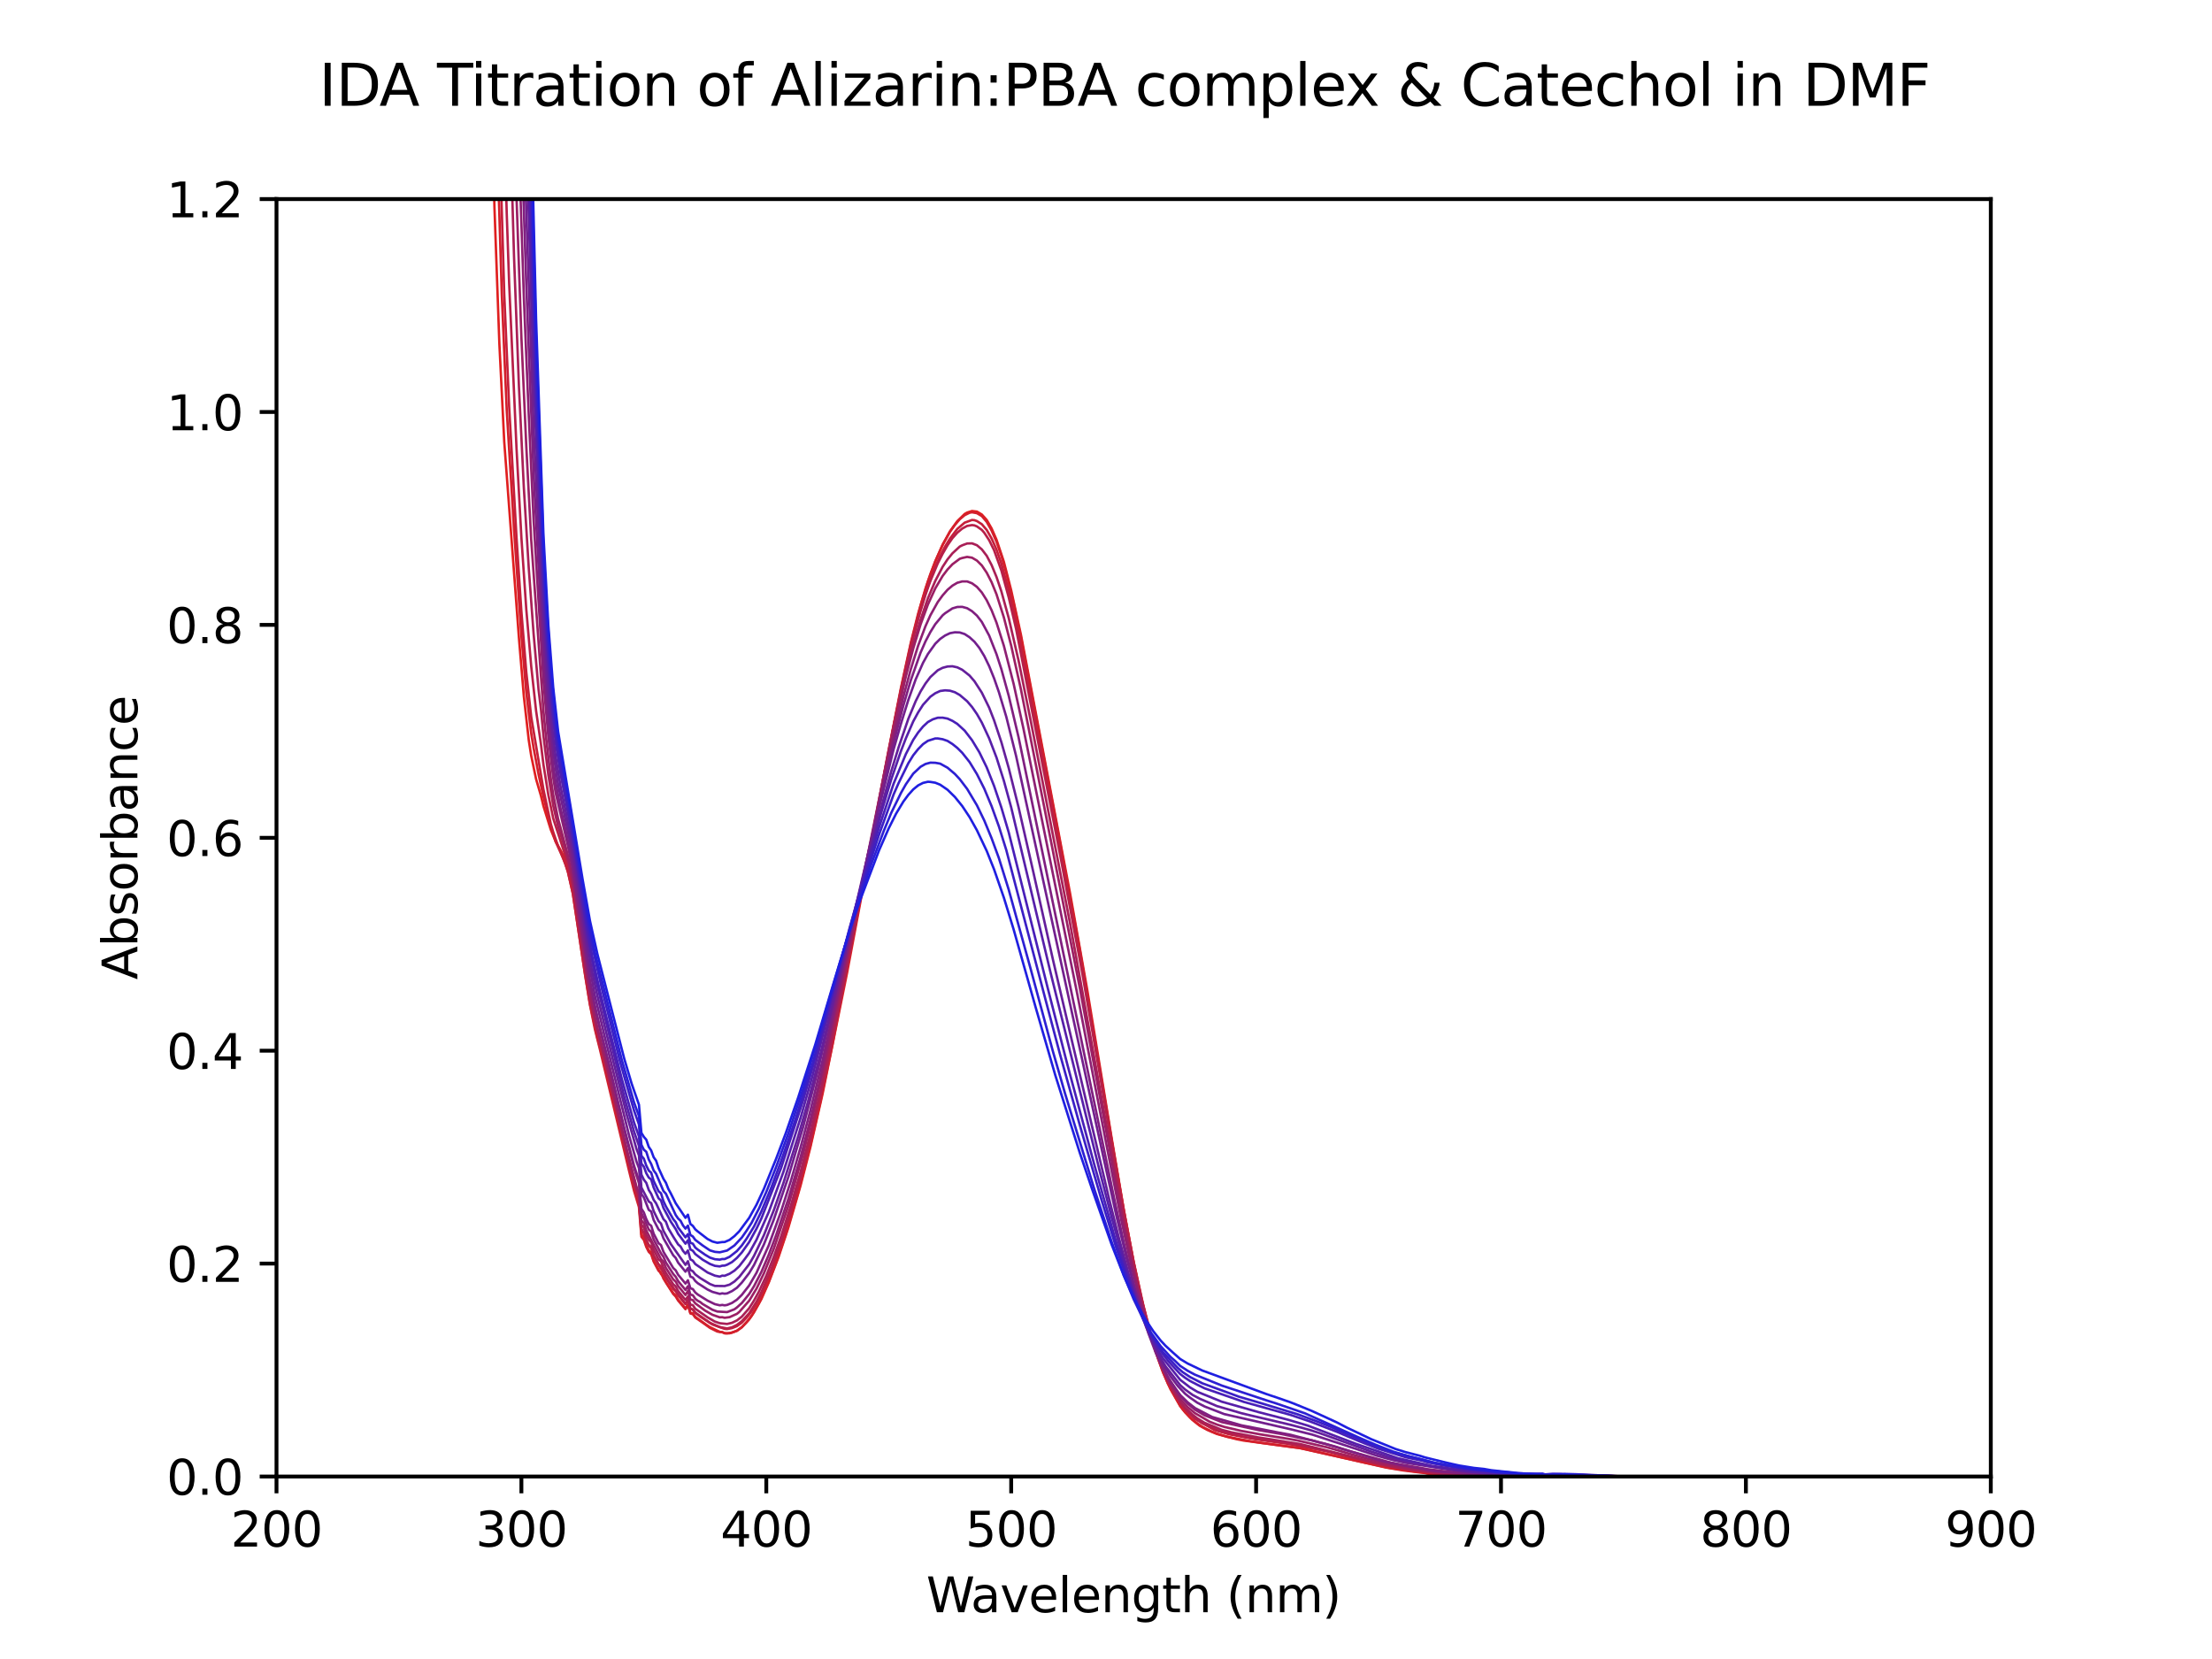 <?xml version="1.0" encoding="utf-8" standalone="no"?>
<!DOCTYPE svg PUBLIC "-//W3C//DTD SVG 1.1//EN"
  "http://www.w3.org/Graphics/SVG/1.1/DTD/svg11.dtd">
<svg xmlns:xlink="http://www.w3.org/1999/xlink" width="460.8pt" height="345.6pt" viewBox="0 0 460.8 345.6" xmlns="http://www.w3.org/2000/svg" version="1.1">
 <defs>
  <style type="text/css">*{stroke-linejoin: round; stroke-linecap: butt}</style>
 </defs>
 <g id="figure_1">
  <g id="patch_1">
   <path d="M 0 345.6 
L 460.8 345.6 
L 460.8 0 
L 0 0 
z
" style="fill: #ffffff"/>
  </g>
  <g id="axes_1">
   <g id="patch_2">
    <path d="M 57.6 307.584 
L 414.72 307.584 
L 414.72 41.472 
L 57.6 41.472 
z
" style="fill: #ffffff"/>
   </g>
   <g id="matplotlib.axis_1">
    <g id="xtick_1">
     <g id="line2d_1">
      <defs>
       <path id="md7d3e55976" d="M 0 0 
L 0 3.5 
" style="stroke: #000000; stroke-width: 0.8"/>
      </defs>
      <g>
       <use xlink:href="#md7d3e55976" x="57.6" y="307.584" style="stroke: #000000; stroke-width: 0.8"/>
      </g>
     </g>
     <g id="text_1">
      <!-- 200 -->
      <g transform="translate(48.056 322.182) scale(0.1 -0.1)">
       <defs>
        <path id="DejaVuSans-32" d="M 1228 531 
L 3431 531 
L 3431 0 
L 469 0 
L 469 531 
Q 828 903 1448 1529 
Q 2069 2156 2228 2338 
Q 2531 2678 2651 2914 
Q 2772 3150 2772 3378 
Q 2772 3750 2511 3984 
Q 2250 4219 1831 4219 
Q 1534 4219 1204 4116 
Q 875 4013 500 3803 
L 500 4441 
Q 881 4594 1212 4672 
Q 1544 4750 1819 4750 
Q 2544 4750 2975 4387 
Q 3406 4025 3406 3419 
Q 3406 3131 3298 2873 
Q 3191 2616 2906 2266 
Q 2828 2175 2409 1742 
Q 1991 1309 1228 531 
z
" transform="scale(0.016)"/>
        <path id="DejaVuSans-30" d="M 2034 4250 
Q 1547 4250 1301 3770 
Q 1056 3291 1056 2328 
Q 1056 1369 1301 889 
Q 1547 409 2034 409 
Q 2525 409 2770 889 
Q 3016 1369 3016 2328 
Q 3016 3291 2770 3770 
Q 2525 4250 2034 4250 
z
M 2034 4750 
Q 2819 4750 3233 4129 
Q 3647 3509 3647 2328 
Q 3647 1150 3233 529 
Q 2819 -91 2034 -91 
Q 1250 -91 836 529 
Q 422 1150 422 2328 
Q 422 3509 836 4129 
Q 1250 4750 2034 4750 
z
" transform="scale(0.016)"/>
       </defs>
       <use xlink:href="#DejaVuSans-32"/>
       <use xlink:href="#DejaVuSans-30" x="63.623"/>
       <use xlink:href="#DejaVuSans-30" x="127.246"/>
      </g>
     </g>
    </g>
    <g id="xtick_2">
     <g id="line2d_2">
      <g>
       <use xlink:href="#md7d3e55976" x="108.617" y="307.584" style="stroke: #000000; stroke-width: 0.8"/>
      </g>
     </g>
     <g id="text_2">
      <!-- 300 -->
      <g transform="translate(99.073 322.182) scale(0.1 -0.1)">
       <defs>
        <path id="DejaVuSans-33" d="M 2597 2516 
Q 3050 2419 3304 2112 
Q 3559 1806 3559 1356 
Q 3559 666 3084 287 
Q 2609 -91 1734 -91 
Q 1441 -91 1130 -33 
Q 819 25 488 141 
L 488 750 
Q 750 597 1062 519 
Q 1375 441 1716 441 
Q 2309 441 2620 675 
Q 2931 909 2931 1356 
Q 2931 1769 2642 2001 
Q 2353 2234 1838 2234 
L 1294 2234 
L 1294 2753 
L 1863 2753 
Q 2328 2753 2575 2939 
Q 2822 3125 2822 3475 
Q 2822 3834 2567 4026 
Q 2313 4219 1838 4219 
Q 1578 4219 1281 4162 
Q 984 4106 628 3988 
L 628 4550 
Q 988 4650 1302 4700 
Q 1616 4750 1894 4750 
Q 2613 4750 3031 4423 
Q 3450 4097 3450 3541 
Q 3450 3153 3228 2886 
Q 3006 2619 2597 2516 
z
" transform="scale(0.016)"/>
       </defs>
       <use xlink:href="#DejaVuSans-33"/>
       <use xlink:href="#DejaVuSans-30" x="63.623"/>
       <use xlink:href="#DejaVuSans-30" x="127.246"/>
      </g>
     </g>
    </g>
    <g id="xtick_3">
     <g id="line2d_3">
      <g>
       <use xlink:href="#md7d3e55976" x="159.634" y="307.584" style="stroke: #000000; stroke-width: 0.8"/>
      </g>
     </g>
     <g id="text_3">
      <!-- 400 -->
      <g transform="translate(150.091 322.182) scale(0.1 -0.1)">
       <defs>
        <path id="DejaVuSans-34" d="M 2419 4116 
L 825 1625 
L 2419 1625 
L 2419 4116 
z
M 2253 4666 
L 3047 4666 
L 3047 1625 
L 3713 1625 
L 3713 1100 
L 3047 1100 
L 3047 0 
L 2419 0 
L 2419 1100 
L 313 1100 
L 313 1709 
L 2253 4666 
z
" transform="scale(0.016)"/>
       </defs>
       <use xlink:href="#DejaVuSans-34"/>
       <use xlink:href="#DejaVuSans-30" x="63.623"/>
       <use xlink:href="#DejaVuSans-30" x="127.246"/>
      </g>
     </g>
    </g>
    <g id="xtick_4">
     <g id="line2d_4">
      <g>
       <use xlink:href="#md7d3e55976" x="210.651" y="307.584" style="stroke: #000000; stroke-width: 0.8"/>
      </g>
     </g>
     <g id="text_4">
      <!-- 500 -->
      <g transform="translate(201.108 322.182) scale(0.1 -0.1)">
       <defs>
        <path id="DejaVuSans-35" d="M 691 4666 
L 3169 4666 
L 3169 4134 
L 1269 4134 
L 1269 2991 
Q 1406 3038 1543 3061 
Q 1681 3084 1819 3084 
Q 2600 3084 3056 2656 
Q 3513 2228 3513 1497 
Q 3513 744 3044 326 
Q 2575 -91 1722 -91 
Q 1428 -91 1123 -41 
Q 819 9 494 109 
L 494 744 
Q 775 591 1075 516 
Q 1375 441 1709 441 
Q 2250 441 2565 725 
Q 2881 1009 2881 1497 
Q 2881 1984 2565 2268 
Q 2250 2553 1709 2553 
Q 1456 2553 1204 2497 
Q 953 2441 691 2322 
L 691 4666 
z
" transform="scale(0.016)"/>
       </defs>
       <use xlink:href="#DejaVuSans-35"/>
       <use xlink:href="#DejaVuSans-30" x="63.623"/>
       <use xlink:href="#DejaVuSans-30" x="127.246"/>
      </g>
     </g>
    </g>
    <g id="xtick_5">
     <g id="line2d_5">
      <g>
       <use xlink:href="#md7d3e55976" x="261.669" y="307.584" style="stroke: #000000; stroke-width: 0.8"/>
      </g>
     </g>
     <g id="text_5">
      <!-- 600 -->
      <g transform="translate(252.125 322.182) scale(0.1 -0.1)">
       <defs>
        <path id="DejaVuSans-36" d="M 2113 2584 
Q 1688 2584 1439 2293 
Q 1191 2003 1191 1497 
Q 1191 994 1439 701 
Q 1688 409 2113 409 
Q 2538 409 2786 701 
Q 3034 994 3034 1497 
Q 3034 2003 2786 2293 
Q 2538 2584 2113 2584 
z
M 3366 4563 
L 3366 3988 
Q 3128 4100 2886 4159 
Q 2644 4219 2406 4219 
Q 1781 4219 1451 3797 
Q 1122 3375 1075 2522 
Q 1259 2794 1537 2939 
Q 1816 3084 2150 3084 
Q 2853 3084 3261 2657 
Q 3669 2231 3669 1497 
Q 3669 778 3244 343 
Q 2819 -91 2113 -91 
Q 1303 -91 875 529 
Q 447 1150 447 2328 
Q 447 3434 972 4092 
Q 1497 4750 2381 4750 
Q 2619 4750 2861 4703 
Q 3103 4656 3366 4563 
z
" transform="scale(0.016)"/>
       </defs>
       <use xlink:href="#DejaVuSans-36"/>
       <use xlink:href="#DejaVuSans-30" x="63.623"/>
       <use xlink:href="#DejaVuSans-30" x="127.246"/>
      </g>
     </g>
    </g>
    <g id="xtick_6">
     <g id="line2d_6">
      <g>
       <use xlink:href="#md7d3e55976" x="312.686" y="307.584" style="stroke: #000000; stroke-width: 0.8"/>
      </g>
     </g>
     <g id="text_6">
      <!-- 700 -->
      <g transform="translate(303.142 322.182) scale(0.1 -0.1)">
       <defs>
        <path id="DejaVuSans-37" d="M 525 4666 
L 3525 4666 
L 3525 4397 
L 1831 0 
L 1172 0 
L 2766 4134 
L 525 4134 
L 525 4666 
z
" transform="scale(0.016)"/>
       </defs>
       <use xlink:href="#DejaVuSans-37"/>
       <use xlink:href="#DejaVuSans-30" x="63.623"/>
       <use xlink:href="#DejaVuSans-30" x="127.246"/>
      </g>
     </g>
    </g>
    <g id="xtick_7">
     <g id="line2d_7">
      <g>
       <use xlink:href="#md7d3e55976" x="363.703" y="307.584" style="stroke: #000000; stroke-width: 0.8"/>
      </g>
     </g>
     <g id="text_7">
      <!-- 800 -->
      <g transform="translate(354.159 322.182) scale(0.1 -0.1)">
       <defs>
        <path id="DejaVuSans-38" d="M 2034 2216 
Q 1584 2216 1326 1975 
Q 1069 1734 1069 1313 
Q 1069 891 1326 650 
Q 1584 409 2034 409 
Q 2484 409 2743 651 
Q 3003 894 3003 1313 
Q 3003 1734 2745 1975 
Q 2488 2216 2034 2216 
z
M 1403 2484 
Q 997 2584 770 2862 
Q 544 3141 544 3541 
Q 544 4100 942 4425 
Q 1341 4750 2034 4750 
Q 2731 4750 3128 4425 
Q 3525 4100 3525 3541 
Q 3525 3141 3298 2862 
Q 3072 2584 2669 2484 
Q 3125 2378 3379 2068 
Q 3634 1759 3634 1313 
Q 3634 634 3220 271 
Q 2806 -91 2034 -91 
Q 1263 -91 848 271 
Q 434 634 434 1313 
Q 434 1759 690 2068 
Q 947 2378 1403 2484 
z
M 1172 3481 
Q 1172 3119 1398 2916 
Q 1625 2713 2034 2713 
Q 2441 2713 2670 2916 
Q 2900 3119 2900 3481 
Q 2900 3844 2670 4047 
Q 2441 4250 2034 4250 
Q 1625 4250 1398 4047 
Q 1172 3844 1172 3481 
z
" transform="scale(0.016)"/>
       </defs>
       <use xlink:href="#DejaVuSans-38"/>
       <use xlink:href="#DejaVuSans-30" x="63.623"/>
       <use xlink:href="#DejaVuSans-30" x="127.246"/>
      </g>
     </g>
    </g>
    <g id="xtick_8">
     <g id="line2d_8">
      <g>
       <use xlink:href="#md7d3e55976" x="414.72" y="307.584" style="stroke: #000000; stroke-width: 0.8"/>
      </g>
     </g>
     <g id="text_8">
      <!-- 900 -->
      <g transform="translate(405.176 322.182) scale(0.1 -0.1)">
       <defs>
        <path id="DejaVuSans-39" d="M 703 97 
L 703 672 
Q 941 559 1184 500 
Q 1428 441 1663 441 
Q 2288 441 2617 861 
Q 2947 1281 2994 2138 
Q 2813 1869 2534 1725 
Q 2256 1581 1919 1581 
Q 1219 1581 811 2004 
Q 403 2428 403 3163 
Q 403 3881 828 4315 
Q 1253 4750 1959 4750 
Q 2769 4750 3195 4129 
Q 3622 3509 3622 2328 
Q 3622 1225 3098 567 
Q 2575 -91 1691 -91 
Q 1453 -91 1209 -44 
Q 966 3 703 97 
z
M 1959 2075 
Q 2384 2075 2632 2365 
Q 2881 2656 2881 3163 
Q 2881 3666 2632 3958 
Q 2384 4250 1959 4250 
Q 1534 4250 1286 3958 
Q 1038 3666 1038 3163 
Q 1038 2656 1286 2365 
Q 1534 2075 1959 2075 
z
" transform="scale(0.016)"/>
       </defs>
       <use xlink:href="#DejaVuSans-39"/>
       <use xlink:href="#DejaVuSans-30" x="63.623"/>
       <use xlink:href="#DejaVuSans-30" x="127.246"/>
      </g>
     </g>
    </g>
    <g id="text_9">
     <!-- Wavelength (nm) -->
     <g transform="translate(192.968 335.861) scale(0.1 -0.1)">
      <defs>
       <path id="DejaVuSans-57" d="M 213 4666 
L 850 4666 
L 1831 722 
L 2809 4666 
L 3519 4666 
L 4500 722 
L 5478 4666 
L 6119 4666 
L 4947 0 
L 4153 0 
L 3169 4050 
L 2175 0 
L 1381 0 
L 213 4666 
z
" transform="scale(0.016)"/>
       <path id="DejaVuSans-61" d="M 2194 1759 
Q 1497 1759 1228 1600 
Q 959 1441 959 1056 
Q 959 750 1161 570 
Q 1363 391 1709 391 
Q 2188 391 2477 730 
Q 2766 1069 2766 1631 
L 2766 1759 
L 2194 1759 
z
M 3341 1997 
L 3341 0 
L 2766 0 
L 2766 531 
Q 2569 213 2275 61 
Q 1981 -91 1556 -91 
Q 1019 -91 701 211 
Q 384 513 384 1019 
Q 384 1609 779 1909 
Q 1175 2209 1959 2209 
L 2766 2209 
L 2766 2266 
Q 2766 2663 2505 2880 
Q 2244 3097 1772 3097 
Q 1472 3097 1187 3025 
Q 903 2953 641 2809 
L 641 3341 
Q 956 3463 1253 3523 
Q 1550 3584 1831 3584 
Q 2591 3584 2966 3190 
Q 3341 2797 3341 1997 
z
" transform="scale(0.016)"/>
       <path id="DejaVuSans-76" d="M 191 3500 
L 800 3500 
L 1894 563 
L 2988 3500 
L 3597 3500 
L 2284 0 
L 1503 0 
L 191 3500 
z
" transform="scale(0.016)"/>
       <path id="DejaVuSans-65" d="M 3597 1894 
L 3597 1613 
L 953 1613 
Q 991 1019 1311 708 
Q 1631 397 2203 397 
Q 2534 397 2845 478 
Q 3156 559 3463 722 
L 3463 178 
Q 3153 47 2828 -22 
Q 2503 -91 2169 -91 
Q 1331 -91 842 396 
Q 353 884 353 1716 
Q 353 2575 817 3079 
Q 1281 3584 2069 3584 
Q 2775 3584 3186 3129 
Q 3597 2675 3597 1894 
z
M 3022 2063 
Q 3016 2534 2758 2815 
Q 2500 3097 2075 3097 
Q 1594 3097 1305 2825 
Q 1016 2553 972 2059 
L 3022 2063 
z
" transform="scale(0.016)"/>
       <path id="DejaVuSans-6c" d="M 603 4863 
L 1178 4863 
L 1178 0 
L 603 0 
L 603 4863 
z
" transform="scale(0.016)"/>
       <path id="DejaVuSans-6e" d="M 3513 2113 
L 3513 0 
L 2938 0 
L 2938 2094 
Q 2938 2591 2744 2837 
Q 2550 3084 2163 3084 
Q 1697 3084 1428 2787 
Q 1159 2491 1159 1978 
L 1159 0 
L 581 0 
L 581 3500 
L 1159 3500 
L 1159 2956 
Q 1366 3272 1645 3428 
Q 1925 3584 2291 3584 
Q 2894 3584 3203 3211 
Q 3513 2838 3513 2113 
z
" transform="scale(0.016)"/>
       <path id="DejaVuSans-67" d="M 2906 1791 
Q 2906 2416 2648 2759 
Q 2391 3103 1925 3103 
Q 1463 3103 1205 2759 
Q 947 2416 947 1791 
Q 947 1169 1205 825 
Q 1463 481 1925 481 
Q 2391 481 2648 825 
Q 2906 1169 2906 1791 
z
M 3481 434 
Q 3481 -459 3084 -895 
Q 2688 -1331 1869 -1331 
Q 1566 -1331 1297 -1286 
Q 1028 -1241 775 -1147 
L 775 -588 
Q 1028 -725 1275 -790 
Q 1522 -856 1778 -856 
Q 2344 -856 2625 -561 
Q 2906 -266 2906 331 
L 2906 616 
Q 2728 306 2450 153 
Q 2172 0 1784 0 
Q 1141 0 747 490 
Q 353 981 353 1791 
Q 353 2603 747 3093 
Q 1141 3584 1784 3584 
Q 2172 3584 2450 3431 
Q 2728 3278 2906 2969 
L 2906 3500 
L 3481 3500 
L 3481 434 
z
" transform="scale(0.016)"/>
       <path id="DejaVuSans-74" d="M 1172 4494 
L 1172 3500 
L 2356 3500 
L 2356 3053 
L 1172 3053 
L 1172 1153 
Q 1172 725 1289 603 
Q 1406 481 1766 481 
L 2356 481 
L 2356 0 
L 1766 0 
Q 1100 0 847 248 
Q 594 497 594 1153 
L 594 3053 
L 172 3053 
L 172 3500 
L 594 3500 
L 594 4494 
L 1172 4494 
z
" transform="scale(0.016)"/>
       <path id="DejaVuSans-68" d="M 3513 2113 
L 3513 0 
L 2938 0 
L 2938 2094 
Q 2938 2591 2744 2837 
Q 2550 3084 2163 3084 
Q 1697 3084 1428 2787 
Q 1159 2491 1159 1978 
L 1159 0 
L 581 0 
L 581 4863 
L 1159 4863 
L 1159 2956 
Q 1366 3272 1645 3428 
Q 1925 3584 2291 3584 
Q 2894 3584 3203 3211 
Q 3513 2838 3513 2113 
z
" transform="scale(0.016)"/>
       <path id="DejaVuSans-20" transform="scale(0.016)"/>
       <path id="DejaVuSans-28" d="M 1984 4856 
Q 1566 4138 1362 3434 
Q 1159 2731 1159 2009 
Q 1159 1288 1364 580 
Q 1569 -128 1984 -844 
L 1484 -844 
Q 1016 -109 783 600 
Q 550 1309 550 2009 
Q 550 2706 781 3412 
Q 1013 4119 1484 4856 
L 1984 4856 
z
" transform="scale(0.016)"/>
       <path id="DejaVuSans-6d" d="M 3328 2828 
Q 3544 3216 3844 3400 
Q 4144 3584 4550 3584 
Q 5097 3584 5394 3201 
Q 5691 2819 5691 2113 
L 5691 0 
L 5113 0 
L 5113 2094 
Q 5113 2597 4934 2840 
Q 4756 3084 4391 3084 
Q 3944 3084 3684 2787 
Q 3425 2491 3425 1978 
L 3425 0 
L 2847 0 
L 2847 2094 
Q 2847 2600 2669 2842 
Q 2491 3084 2119 3084 
Q 1678 3084 1418 2786 
Q 1159 2488 1159 1978 
L 1159 0 
L 581 0 
L 581 3500 
L 1159 3500 
L 1159 2956 
Q 1356 3278 1631 3431 
Q 1906 3584 2284 3584 
Q 2666 3584 2933 3390 
Q 3200 3197 3328 2828 
z
" transform="scale(0.016)"/>
       <path id="DejaVuSans-29" d="M 513 4856 
L 1013 4856 
Q 1481 4119 1714 3412 
Q 1947 2706 1947 2009 
Q 1947 1309 1714 600 
Q 1481 -109 1013 -844 
L 513 -844 
Q 928 -128 1133 580 
Q 1338 1288 1338 2009 
Q 1338 2731 1133 3434 
Q 928 4138 513 4856 
z
" transform="scale(0.016)"/>
      </defs>
      <use xlink:href="#DejaVuSans-57"/>
      <use xlink:href="#DejaVuSans-61" x="92.502"/>
      <use xlink:href="#DejaVuSans-76" x="153.781"/>
      <use xlink:href="#DejaVuSans-65" x="212.961"/>
      <use xlink:href="#DejaVuSans-6c" x="274.484"/>
      <use xlink:href="#DejaVuSans-65" x="302.268"/>
      <use xlink:href="#DejaVuSans-6e" x="363.791"/>
      <use xlink:href="#DejaVuSans-67" x="427.17"/>
      <use xlink:href="#DejaVuSans-74" x="490.646"/>
      <use xlink:href="#DejaVuSans-68" x="529.855"/>
      <use xlink:href="#DejaVuSans-20" x="593.234"/>
      <use xlink:href="#DejaVuSans-28" x="625.021"/>
      <use xlink:href="#DejaVuSans-6e" x="664.035"/>
      <use xlink:href="#DejaVuSans-6d" x="727.414"/>
      <use xlink:href="#DejaVuSans-29" x="824.826"/>
     </g>
    </g>
   </g>
   <g id="matplotlib.axis_2">
    <g id="ytick_1">
     <g id="line2d_9">
      <defs>
       <path id="m54cafc988b" d="M 0 0 
L -3.5 0 
" style="stroke: #000000; stroke-width: 0.8"/>
      </defs>
      <g>
       <use xlink:href="#m54cafc988b" x="57.6" y="307.584" style="stroke: #000000; stroke-width: 0.8"/>
      </g>
     </g>
     <g id="text_10">
      <!-- 0.0 -->
      <g transform="translate(34.697 311.383) scale(0.1 -0.1)">
       <defs>
        <path id="DejaVuSans-2e" d="M 684 794 
L 1344 794 
L 1344 0 
L 684 0 
L 684 794 
z
" transform="scale(0.016)"/>
       </defs>
       <use xlink:href="#DejaVuSans-30"/>
       <use xlink:href="#DejaVuSans-2e" x="63.623"/>
       <use xlink:href="#DejaVuSans-30" x="95.41"/>
      </g>
     </g>
    </g>
    <g id="ytick_2">
     <g id="line2d_10">
      <g>
       <use xlink:href="#m54cafc988b" x="57.6" y="263.232" style="stroke: #000000; stroke-width: 0.8"/>
      </g>
     </g>
     <g id="text_11">
      <!-- 0.2 -->
      <g transform="translate(34.697 267.031) scale(0.1 -0.1)">
       <use xlink:href="#DejaVuSans-30"/>
       <use xlink:href="#DejaVuSans-2e" x="63.623"/>
       <use xlink:href="#DejaVuSans-32" x="95.41"/>
      </g>
     </g>
    </g>
    <g id="ytick_3">
     <g id="line2d_11">
      <g>
       <use xlink:href="#m54cafc988b" x="57.6" y="218.88" style="stroke: #000000; stroke-width: 0.8"/>
      </g>
     </g>
     <g id="text_12">
      <!-- 0.4 -->
      <g transform="translate(34.697 222.679) scale(0.1 -0.1)">
       <use xlink:href="#DejaVuSans-30"/>
       <use xlink:href="#DejaVuSans-2e" x="63.623"/>
       <use xlink:href="#DejaVuSans-34" x="95.41"/>
      </g>
     </g>
    </g>
    <g id="ytick_4">
     <g id="line2d_12">
      <g>
       <use xlink:href="#m54cafc988b" x="57.6" y="174.528" style="stroke: #000000; stroke-width: 0.8"/>
      </g>
     </g>
     <g id="text_13">
      <!-- 0.6 -->
      <g transform="translate(34.697 178.327) scale(0.1 -0.1)">
       <use xlink:href="#DejaVuSans-30"/>
       <use xlink:href="#DejaVuSans-2e" x="63.623"/>
       <use xlink:href="#DejaVuSans-36" x="95.41"/>
      </g>
     </g>
    </g>
    <g id="ytick_5">
     <g id="line2d_13">
      <g>
       <use xlink:href="#m54cafc988b" x="57.6" y="130.176" style="stroke: #000000; stroke-width: 0.8"/>
      </g>
     </g>
     <g id="text_14">
      <!-- 0.8 -->
      <g transform="translate(34.697 133.975) scale(0.1 -0.1)">
       <use xlink:href="#DejaVuSans-30"/>
       <use xlink:href="#DejaVuSans-2e" x="63.623"/>
       <use xlink:href="#DejaVuSans-38" x="95.41"/>
      </g>
     </g>
    </g>
    <g id="ytick_6">
     <g id="line2d_14">
      <g>
       <use xlink:href="#m54cafc988b" x="57.6" y="85.824" style="stroke: #000000; stroke-width: 0.8"/>
      </g>
     </g>
     <g id="text_15">
      <!-- 1.0 -->
      <g transform="translate(34.697 89.623) scale(0.1 -0.1)">
       <defs>
        <path id="DejaVuSans-31" d="M 794 531 
L 1825 531 
L 1825 4091 
L 703 3866 
L 703 4441 
L 1819 4666 
L 2450 4666 
L 2450 531 
L 3481 531 
L 3481 0 
L 794 0 
L 794 531 
z
" transform="scale(0.016)"/>
       </defs>
       <use xlink:href="#DejaVuSans-31"/>
       <use xlink:href="#DejaVuSans-2e" x="63.623"/>
       <use xlink:href="#DejaVuSans-30" x="95.41"/>
      </g>
     </g>
    </g>
    <g id="ytick_7">
     <g id="line2d_15">
      <g>
       <use xlink:href="#m54cafc988b" x="57.6" y="41.472" style="stroke: #000000; stroke-width: 0.8"/>
      </g>
     </g>
     <g id="text_16">
      <!-- 1.2 -->
      <g transform="translate(34.697 45.271) scale(0.1 -0.1)">
       <use xlink:href="#DejaVuSans-31"/>
       <use xlink:href="#DejaVuSans-2e" x="63.623"/>
       <use xlink:href="#DejaVuSans-32" x="95.41"/>
      </g>
     </g>
    </g>
    <g id="text_17">
     <!-- Absorbance -->
     <g transform="translate(28.617 204.075) rotate(-90) scale(0.1 -0.1)">
      <defs>
       <path id="DejaVuSans-41" d="M 2188 4044 
L 1331 1722 
L 3047 1722 
L 2188 4044 
z
M 1831 4666 
L 2547 4666 
L 4325 0 
L 3669 0 
L 3244 1197 
L 1141 1197 
L 716 0 
L 50 0 
L 1831 4666 
z
" transform="scale(0.016)"/>
       <path id="DejaVuSans-62" d="M 3116 1747 
Q 3116 2381 2855 2742 
Q 2594 3103 2138 3103 
Q 1681 3103 1420 2742 
Q 1159 2381 1159 1747 
Q 1159 1113 1420 752 
Q 1681 391 2138 391 
Q 2594 391 2855 752 
Q 3116 1113 3116 1747 
z
M 1159 2969 
Q 1341 3281 1617 3432 
Q 1894 3584 2278 3584 
Q 2916 3584 3314 3078 
Q 3713 2572 3713 1747 
Q 3713 922 3314 415 
Q 2916 -91 2278 -91 
Q 1894 -91 1617 61 
Q 1341 213 1159 525 
L 1159 0 
L 581 0 
L 581 4863 
L 1159 4863 
L 1159 2969 
z
" transform="scale(0.016)"/>
       <path id="DejaVuSans-73" d="M 2834 3397 
L 2834 2853 
Q 2591 2978 2328 3040 
Q 2066 3103 1784 3103 
Q 1356 3103 1142 2972 
Q 928 2841 928 2578 
Q 928 2378 1081 2264 
Q 1234 2150 1697 2047 
L 1894 2003 
Q 2506 1872 2764 1633 
Q 3022 1394 3022 966 
Q 3022 478 2636 193 
Q 2250 -91 1575 -91 
Q 1294 -91 989 -36 
Q 684 19 347 128 
L 347 722 
Q 666 556 975 473 
Q 1284 391 1588 391 
Q 1994 391 2212 530 
Q 2431 669 2431 922 
Q 2431 1156 2273 1281 
Q 2116 1406 1581 1522 
L 1381 1569 
Q 847 1681 609 1914 
Q 372 2147 372 2553 
Q 372 3047 722 3315 
Q 1072 3584 1716 3584 
Q 2034 3584 2315 3537 
Q 2597 3491 2834 3397 
z
" transform="scale(0.016)"/>
       <path id="DejaVuSans-6f" d="M 1959 3097 
Q 1497 3097 1228 2736 
Q 959 2375 959 1747 
Q 959 1119 1226 758 
Q 1494 397 1959 397 
Q 2419 397 2687 759 
Q 2956 1122 2956 1747 
Q 2956 2369 2687 2733 
Q 2419 3097 1959 3097 
z
M 1959 3584 
Q 2709 3584 3137 3096 
Q 3566 2609 3566 1747 
Q 3566 888 3137 398 
Q 2709 -91 1959 -91 
Q 1206 -91 779 398 
Q 353 888 353 1747 
Q 353 2609 779 3096 
Q 1206 3584 1959 3584 
z
" transform="scale(0.016)"/>
       <path id="DejaVuSans-72" d="M 2631 2963 
Q 2534 3019 2420 3045 
Q 2306 3072 2169 3072 
Q 1681 3072 1420 2755 
Q 1159 2438 1159 1844 
L 1159 0 
L 581 0 
L 581 3500 
L 1159 3500 
L 1159 2956 
Q 1341 3275 1631 3429 
Q 1922 3584 2338 3584 
Q 2397 3584 2469 3576 
Q 2541 3569 2628 3553 
L 2631 2963 
z
" transform="scale(0.016)"/>
       <path id="DejaVuSans-63" d="M 3122 3366 
L 3122 2828 
Q 2878 2963 2633 3030 
Q 2388 3097 2138 3097 
Q 1578 3097 1268 2742 
Q 959 2388 959 1747 
Q 959 1106 1268 751 
Q 1578 397 2138 397 
Q 2388 397 2633 464 
Q 2878 531 3122 666 
L 3122 134 
Q 2881 22 2623 -34 
Q 2366 -91 2075 -91 
Q 1284 -91 818 406 
Q 353 903 353 1747 
Q 353 2603 823 3093 
Q 1294 3584 2113 3584 
Q 2378 3584 2631 3529 
Q 2884 3475 3122 3366 
z
" transform="scale(0.016)"/>
      </defs>
      <use xlink:href="#DejaVuSans-41"/>
      <use xlink:href="#DejaVuSans-62" x="68.408"/>
      <use xlink:href="#DejaVuSans-73" x="131.885"/>
      <use xlink:href="#DejaVuSans-6f" x="183.984"/>
      <use xlink:href="#DejaVuSans-72" x="245.166"/>
      <use xlink:href="#DejaVuSans-62" x="286.279"/>
      <use xlink:href="#DejaVuSans-61" x="349.756"/>
      <use xlink:href="#DejaVuSans-6e" x="411.035"/>
      <use xlink:href="#DejaVuSans-63" x="474.414"/>
      <use xlink:href="#DejaVuSans-65" x="529.395"/>
     </g>
    </g>
   </g>
   <g id="line2d_16">
    <path d="M 363.703 308.395 
L 363.193 308.204 
L 362.172 308.262 
L 346.357 308.077 
L 336.664 307.556 
L 324.42 307.449 
L 314.726 307.796 
L 301.972 307.32 
L 300.442 307.166 
L 298.401 307.027 
L 297.381 306.943 
L 296.36 306.693 
L 295.34 306.631 
L 290.238 305.905 
L 289.218 305.745 
L 284.626 304.778 
L 270.852 301.66 
L 261.669 300.442 
L 259.118 300.105 
L 257.587 299.806 
L 253.506 298.731 
L 251.465 297.861 
L 249.935 297.016 
L 248.404 295.805 
L 246.874 294.223 
L 245.853 292.911 
L 243.813 289.354 
L 242.282 285.869 
L 241.262 283.08 
L 240.241 279.906 
L 239.221 276.292 
L 237.691 270.056 
L 236.16 262.906 
L 234.119 252.073 
L 231.568 237.036 
L 226.467 206.064 
L 222.896 185.998 
L 212.692 132.296 
L 210.651 122.985 
L 209.121 117.022 
L 207.59 112.429 
L 206.57 110.093 
L 205.55 108.315 
L 204.529 107.178 
L 203.509 106.575 
L 202.489 106.454 
L 201.468 106.778 
L 200.958 107.067 
L 199.428 108.557 
L 197.897 110.685 
L 196.367 113.501 
L 194.836 116.957 
L 193.306 121.165 
L 191.775 126.184 
L 189.734 134.18 
L 187.694 143.567 
L 185.143 156.466 
L 176.47 202.609 
L 171.368 227.811 
L 168.817 238.986 
L 166.777 246.95 
L 164.226 255.735 
L 162.185 261.855 
L 160.144 267.142 
L 158.614 270.62 
L 157.083 273.367 
L 156.063 274.867 
L 154.533 276.489 
L 153.512 277.208 
L 152.492 277.61 
L 151.472 277.756 
L 150.961 277.705 
L 150.451 277.508 
L 149.941 277.449 
L 147.9 276.47 
L 146.88 275.794 
L 144.839 274.323 
L 144.329 273.574 
L 143.819 273.48 
L 143.309 271.756 
L 142.799 272.564 
L 141.778 271.331 
L 141.268 270.78 
L 140.758 269.848 
L 140.248 269.394 
L 138.717 267.088 
L 138.207 265.939 
L 137.697 265.401 
L 136.166 262.575 
L 135.656 260.987 
L 135.146 260.453 
L 134.636 259.469 
L 134.126 257.87 
L 133.616 257.126 
L 133.105 250.554 
L 132.595 249.078 
L 131.575 245.114 
L 130.044 238.497 
L 127.493 226.723 
L 124.943 216.4 
L 123.922 212.483 
L 122.902 207.542 
L 121.882 201.326 
L 119.331 184.928 
L 118.31 180.593 
L 117.8 179.05 
L 116.78 177.111 
L 115.76 175.313 
L 114.739 172.83 
L 113.209 167.919 
L 112.699 165.799 
L 111.678 162.309 
L 110.658 157.414 
L 110.148 154.162 
L 109.127 145.072 
L 108.107 132.959 
L 105.046 92.079 
L 104.026 71.576 
L 103.005 43.221 
L 101.985 6.272 
L 101.812 -1 
L 101.812 -1 
" clip-path="url(#p117f238bf1)" style="fill: none; stroke: #e01f1f; stroke-width: 0.5; stroke-linecap: square"/>
   </g>
   <g id="line2d_17">
    <path d="M 363.703 308.455 
L 363.193 308.272 
L 360.132 308.332 
L 358.091 308.3 
L 356.05 308.261 
L 349.928 308.206 
L 336.664 307.537 
L 323.909 307.564 
L 321.869 307.805 
L 320.848 307.74 
L 319.828 307.773 
L 318.298 307.854 
L 316.257 307.884 
L 313.196 307.882 
L 310.645 307.83 
L 302.482 307.415 
L 299.931 307.268 
L 297.891 307.061 
L 296.87 306.867 
L 294.83 306.624 
L 292.279 306.311 
L 288.708 305.71 
L 281.565 304.079 
L 270.852 301.684 
L 268.811 301.409 
L 267.28 301.197 
L 262.689 300.567 
L 260.648 300.256 
L 255.547 299.286 
L 254.016 298.813 
L 252.485 298.256 
L 250.445 297.211 
L 249.424 296.535 
L 247.894 295.268 
L 246.363 293.554 
L 245.853 292.855 
L 243.302 288.255 
L 242.282 285.863 
L 240.752 281.609 
L 239.221 276.384 
L 237.691 270.186 
L 236.16 263.098 
L 234.119 252.302 
L 232.079 240.484 
L 224.936 197.805 
L 220.855 175.709 
L 212.692 132.836 
L 211.162 125.674 
L 209.631 119.423 
L 208.611 115.803 
L 207.59 112.85 
L 206.57 110.529 
L 205.55 108.71 
L 204.529 107.506 
L 203.509 106.901 
L 202.489 106.717 
L 201.979 106.811 
L 200.958 107.318 
L 199.938 108.167 
L 198.917 109.353 
L 197.897 110.78 
L 196.367 113.491 
L 194.836 116.927 
L 193.816 119.576 
L 192.795 122.593 
L 191.265 127.83 
L 189.734 133.913 
L 187.694 143.251 
L 185.143 156.096 
L 173.409 217.601 
L 170.858 229.716 
L 168.817 238.592 
L 166.267 248.456 
L 163.716 257.075 
L 161.675 263.008 
L 160.144 267.032 
L 158.104 271.465 
L 156.573 274.11 
L 155.553 275.407 
L 154.533 276.493 
L 153.512 277.239 
L 151.982 277.755 
L 150.961 277.764 
L 150.451 277.52 
L 149.431 277.387 
L 147.9 276.623 
L 146.37 275.521 
L 144.839 274.468 
L 144.329 273.756 
L 143.819 273.622 
L 143.309 271.882 
L 142.799 272.734 
L 141.778 271.531 
L 141.268 270.923 
L 140.758 270.089 
L 140.248 269.56 
L 138.207 266.348 
L 137.697 265.086 
L 137.187 264.728 
L 136.166 262.794 
L 135.656 261.287 
L 135.146 260.774 
L 134.636 259.772 
L 134.126 258.288 
L 133.616 257.649 
L 133.105 251.461 
L 132.085 248.072 
L 131.065 243.978 
L 124.943 218.476 
L 123.922 214.384 
L 122.902 209.35 
L 121.882 203.086 
L 119.331 186.081 
L 118.31 181.669 
L 117.8 179.991 
L 116.78 177.589 
L 115.76 175.356 
L 114.739 172.228 
L 113.209 165.973 
L 112.188 161.28 
L 111.168 155.879 
L 110.658 152.722 
L 109.637 144.197 
L 108.617 132.453 
L 107.087 110.375 
L 105.556 85.365 
L 104.536 61.376 
L 103.515 27.971 
L 102.764 -1 
L 102.764 -1 
" clip-path="url(#p117f238bf1)" style="fill: none; stroke: #d31f2c; stroke-width: 0.5; stroke-linecap: square"/>
   </g>
   <g id="line2d_18">
    <path d="M 363.703 308.54 
L 363.193 308.367 
L 361.662 308.379 
L 357.581 308.372 
L 355.54 308.327 
L 351.459 308.261 
L 347.377 308.112 
L 344.827 308.008 
L 341.765 307.775 
L 336.664 307.488 
L 324.42 307.455 
L 319.318 307.714 
L 317.277 307.703 
L 315.747 307.734 
L 304.523 307.278 
L 300.442 306.993 
L 298.401 306.853 
L 296.87 306.579 
L 295.34 306.372 
L 294.32 306.295 
L 290.748 305.754 
L 287.687 305.122 
L 286.667 304.897 
L 281.565 303.693 
L 279.525 303.135 
L 276.464 302.352 
L 268.301 300.768 
L 266.26 300.489 
L 263.199 300.06 
L 261.669 299.848 
L 256.057 298.791 
L 252.996 297.893 
L 248.914 295.552 
L 247.384 294.13 
L 246.363 292.93 
L 245.853 292.262 
L 243.302 287.67 
L 242.282 285.356 
L 240.752 281.096 
L 239.731 277.782 
L 238.201 272.029 
L 236.16 262.835 
L 234.119 252.233 
L 231.568 237.539 
L 224.936 198.46 
L 219.324 168.648 
L 212.182 131.811 
L 210.141 122.952 
L 208.611 117.444 
L 207.59 114.49 
L 206.57 112.177 
L 205.55 110.399 
L 204.529 109.2 
L 203.509 108.547 
L 202.999 108.364 
L 202.489 108.32 
L 200.958 108.88 
L 199.428 110.174 
L 197.897 112.196 
L 196.877 113.858 
L 195.856 115.856 
L 194.836 118.121 
L 193.306 122.124 
L 191.775 126.963 
L 190.245 132.64 
L 188.714 139.127 
L 186.163 151.243 
L 182.082 172.596 
L 175.96 204.389 
L 171.878 224.441 
L 169.328 235.789 
L 166.777 245.79 
L 164.736 252.9 
L 162.695 259.268 
L 160.655 264.84 
L 158.614 269.511 
L 157.594 271.491 
L 156.573 273.173 
L 155.553 274.46 
L 154.533 275.533 
L 153.512 276.259 
L 152.492 276.669 
L 151.472 276.866 
L 150.961 276.827 
L 148.411 275.915 
L 145.86 274.265 
L 144.839 273.488 
L 144.329 272.764 
L 143.819 272.637 
L 143.309 270.917 
L 142.799 271.65 
L 141.268 269.86 
L 140.758 268.992 
L 140.248 268.535 
L 138.717 266.155 
L 138.207 264.932 
L 137.697 264.387 
L 136.166 261.597 
L 135.656 260.026 
L 135.146 259.527 
L 134.636 258.388 
L 134.126 256.957 
L 133.616 256.108 
L 133.105 250.708 
L 132.085 247.291 
L 130.044 238.922 
L 128.004 230.102 
L 125.453 219.942 
L 124.432 216.168 
L 122.902 209.155 
L 121.882 202.959 
L 119.331 186.141 
L 118.31 181.569 
L 117.29 178.644 
L 116.27 176.29 
L 115.249 173.344 
L 114.739 171.629 
L 113.209 164.462 
L 110.658 149.329 
L 109.637 140.042 
L 108.617 127.428 
L 107.597 111.931 
L 106.066 84.711 
L 105.046 61.353 
L 104.026 26.626 
L 103.373 -1 
L 103.373 -1 
" clip-path="url(#p117f238bf1)" style="fill: none; stroke: #c51f3a; stroke-width: 0.5; stroke-linecap: square"/>
   </g>
   <g id="line2d_19">
    <path d="M 363.703 308.565 
L 363.193 308.393 
L 362.172 308.411 
L 359.111 308.414 
L 357.581 308.395 
L 354.52 308.391 
L 354.01 308.324 
L 352.989 308.328 
L 343.296 307.942 
L 341.765 307.808 
L 327.991 307.293 
L 322.379 307.462 
L 321.869 307.616 
L 321.359 307.486 
L 317.787 307.586 
L 316.257 307.646 
L 313.196 307.57 
L 311.155 307.544 
L 308.604 307.43 
L 297.891 306.662 
L 291.259 305.736 
L 286.667 304.791 
L 272.892 301.421 
L 261.669 299.698 
L 259.628 299.414 
L 254.016 298.13 
L 250.445 296.5 
L 248.914 295.449 
L 247.384 294.087 
L 245.853 292.234 
L 244.323 289.781 
L 242.792 286.676 
L 241.262 282.793 
L 239.731 278.067 
L 238.201 272.391 
L 236.67 265.773 
L 234.629 255.617 
L 232.589 244.327 
L 229.018 223.276 
L 225.446 202.65 
L 220.855 178.155 
L 211.672 131.021 
L 210.141 124.462 
L 208.611 118.856 
L 207.08 114.605 
L 206.06 112.53 
L 205.04 110.979 
L 204.529 110.387 
L 203.509 109.661 
L 202.999 109.454 
L 202.489 109.383 
L 201.468 109.559 
L 200.448 110.11 
L 199.428 110.962 
L 198.407 112.11 
L 197.387 113.584 
L 196.367 115.357 
L 195.346 117.374 
L 193.816 121.017 
L 192.795 123.887 
L 191.265 128.937 
L 189.734 134.77 
L 187.694 143.753 
L 184.633 158.866 
L 174.939 209.017 
L 171.878 223.933 
L 168.817 237.362 
L 166.777 245.276 
L 164.736 252.457 
L 163.205 257.358 
L 160.655 264.42 
L 158.614 269.154 
L 157.594 271.17 
L 156.063 273.583 
L 154.533 275.225 
L 153.512 276.003 
L 152.492 276.5 
L 151.472 276.735 
L 149.941 276.45 
L 147.9 275.574 
L 146.37 274.503 
L 144.839 273.443 
L 144.329 272.828 
L 143.819 272.6 
L 143.309 270.813 
L 142.799 271.657 
L 139.227 266.894 
L 138.207 265.168 
L 137.697 263.822 
L 137.187 263.384 
L 136.166 261.542 
L 135.656 259.725 
L 135.146 259.337 
L 134.636 258.33 
L 134.126 256.842 
L 133.616 255.972 
L 133.105 249.621 
L 132.085 246.339 
L 130.044 237.908 
L 125.963 220.873 
L 123.922 212.801 
L 122.902 207.812 
L 121.882 201.648 
L 119.331 184.504 
L 118.31 179.909 
L 115.249 170.504 
L 114.229 165.567 
L 113.209 159.298 
L 112.699 155.077 
L 111.678 148.086 
L 110.658 138.766 
L 109.637 126.973 
L 108.617 112.005 
L 107.597 93.339 
L 106.066 59.023 
L 105.556 44.314 
L 105.046 25.742 
L 104.457 -1 
L 104.457 -1 
" clip-path="url(#p117f238bf1)" style="fill: none; stroke: #b71f48; stroke-width: 0.5; stroke-linecap: square"/>
   </g>
   <g id="line2d_20">
    <path d="M 363.703 308.505 
L 363.193 308.299 
L 362.172 308.345 
L 357.581 308.351 
L 357.071 308.302 
L 356.05 308.345 
L 348.398 308.193 
L 347.377 308.137 
L 343.806 307.979 
L 341.765 307.797 
L 335.133 307.497 
L 331.562 307.474 
L 330.032 307.419 
L 325.44 307.43 
L 323.399 307.595 
L 321.359 307.665 
L 310.645 307.666 
L 308.094 307.521 
L 305.033 307.357 
L 304.013 307.287 
L 300.442 307.012 
L 293.809 306.157 
L 289.728 305.452 
L 286.157 304.675 
L 282.586 303.704 
L 270.852 300.82 
L 268.811 300.5 
L 264.73 299.833 
L 262.179 299.449 
L 256.567 298.389 
L 254.526 297.862 
L 250.955 296.406 
L 249.424 295.469 
L 248.404 294.684 
L 246.874 293.232 
L 245.853 291.972 
L 243.302 287.686 
L 241.772 284.228 
L 240.752 281.471 
L 239.221 276.628 
L 237.691 270.892 
L 236.16 264.268 
L 234.119 254.232 
L 232.079 243.213 
L 222.896 192.247 
L 214.733 150.208 
L 212.182 137.588 
L 210.141 128.77 
L 208.611 123.223 
L 207.59 120.194 
L 206.57 117.715 
L 205.55 115.78 
L 204.529 114.441 
L 203.509 113.58 
L 202.489 113.192 
L 201.468 113.218 
L 200.448 113.598 
L 199.938 113.853 
L 198.407 115.271 
L 197.387 116.526 
L 196.367 118.079 
L 194.836 121.015 
L 193.306 124.616 
L 191.775 129.08 
L 190.245 134.357 
L 188.714 140.461 
L 185.653 154.397 
L 182.592 169.791 
L 174.429 210.77 
L 170.858 227.53 
L 168.817 236.225 
L 166.777 244.108 
L 164.736 251.207 
L 162.695 257.622 
L 161.165 261.894 
L 159.634 265.763 
L 158.104 269.045 
L 157.083 270.911 
L 156.063 272.531 
L 154.533 274.284 
L 153.512 275.072 
L 152.492 275.56 
L 151.472 275.806 
L 149.941 275.651 
L 148.921 275.307 
L 147.39 274.425 
L 144.839 272.637 
L 144.329 271.892 
L 143.819 271.785 
L 143.309 270.081 
L 142.799 270.798 
L 141.268 268.94 
L 140.758 267.98 
L 140.248 267.548 
L 138.717 265.157 
L 138.207 264.149 
L 137.697 262.715 
L 137.187 262.413 
L 136.166 260.31 
L 135.656 258.776 
L 135.146 258.268 
L 134.636 257.261 
L 134.126 255.693 
L 133.616 255.142 
L 133.105 248.941 
L 132.595 247.514 
L 131.065 241.615 
L 130.044 237.343 
L 125.963 220.248 
L 124.943 216.4 
L 123.412 209.769 
L 122.392 204.171 
L 120.861 193.848 
L 119.841 186.905 
L 118.821 181.112 
L 117.8 177.013 
L 116.27 172.238 
L 115.249 167.83 
L 114.229 161.409 
L 113.209 153.328 
L 112.699 147.822 
L 112.188 143.639 
L 111.168 132.137 
L 110.148 118.327 
L 109.127 101.621 
L 108.107 80.592 
L 107.087 53.601 
L 106.066 18.607 
L 105.622 -1 
L 105.622 -1 
" clip-path="url(#p117f238bf1)" style="fill: none; stroke: #a91f56; stroke-width: 0.5; stroke-linecap: square"/>
   </g>
   <g id="line2d_21">
    <path d="M 363.703 308.719 
L 363.193 308.528 
L 360.132 308.54 
L 355.03 308.44 
L 350.949 308.323 
L 345.337 308.118 
L 344.316 308.043 
L 341.255 307.795 
L 339.725 307.691 
L 329.011 307.326 
L 327.481 307.376 
L 325.44 307.38 
L 323.909 307.498 
L 316.257 307.652 
L 300.952 306.79 
L 297.381 306.39 
L 296.36 306.145 
L 292.789 305.651 
L 290.238 305.163 
L 288.708 304.851 
L 286.157 304.231 
L 281.565 302.968 
L 280.035 302.526 
L 276.464 301.506 
L 275.443 301.276 
L 270.341 300.089 
L 268.301 299.723 
L 266.26 299.394 
L 262.689 298.828 
L 258.608 298.09 
L 255.036 297.253 
L 253.506 296.76 
L 251.975 296.161 
L 248.914 294.375 
L 247.384 293.106 
L 245.853 291.426 
L 243.302 287.28 
L 241.772 283.976 
L 240.241 279.865 
L 238.711 274.942 
L 237.18 269.179 
L 235.65 262.571 
L 233.609 252.74 
L 229.528 230.68 
L 224.936 205.782 
L 218.304 172.029 
L 212.692 143.683 
L 210.651 134.51 
L 209.121 128.609 
L 207.59 123.799 
L 206.57 121.287 
L 205.55 119.301 
L 204.529 117.786 
L 203.509 116.777 
L 202.489 116.176 
L 201.468 116.014 
L 200.448 116.242 
L 199.938 116.403 
L 198.407 117.546 
L 197.387 118.635 
L 196.367 119.98 
L 194.836 122.573 
L 193.306 125.914 
L 191.775 130.072 
L 190.245 135.093 
L 188.714 140.869 
L 186.163 151.925 
L 184.123 161.56 
L 175.96 201.785 
L 171.878 221.24 
L 169.328 232.367 
L 167.287 240.463 
L 164.226 251.189 
L 161.165 260.213 
L 159.124 265.276 
L 157.594 268.451 
L 156.063 270.965 
L 154.022 273.281 
L 153.512 273.698 
L 151.982 274.386 
L 150.961 274.522 
L 150.451 274.399 
L 149.941 274.423 
L 148.411 273.893 
L 146.88 273.018 
L 144.839 271.51 
L 144.329 270.832 
L 143.819 270.714 
L 143.309 268.921 
L 142.799 269.769 
L 141.778 268.513 
L 141.268 267.922 
L 140.758 266.966 
L 140.248 266.52 
L 138.717 264.136 
L 138.207 262.86 
L 137.697 262.301 
L 134.636 256.333 
L 134.126 254.772 
L 133.616 254.257 
L 133.105 248.615 
L 132.595 247.255 
L 130.555 239.448 
L 126.473 222.184 
L 124.432 214.186 
L 123.412 209.523 
L 122.392 203.849 
L 120.861 193.356 
L 119.331 183.213 
L 118.31 178.206 
L 116.78 172.478 
L 116.27 170.618 
L 115.249 165.565 
L 114.739 162.157 
L 113.719 153.35 
L 113.209 148.094 
L 110.658 112.412 
L 109.637 92.99 
L 108.617 70.266 
L 107.597 40.991 
L 106.576 2.488 
L 106.503 -1 
L 106.503 -1 
" clip-path="url(#p117f238bf1)" style="fill: none; stroke: #9b1f64; stroke-width: 0.5; stroke-linecap: square"/>
   </g>
   <g id="line2d_22">
    <path d="M 363.703 308.575 
L 363.193 308.4 
L 362.172 308.399 
L 358.091 308.416 
L 356.56 308.373 
L 350.438 308.272 
L 349.928 308.188 
L 349.418 308.258 
L 347.888 308.144 
L 345.337 308.052 
L 343.296 307.912 
L 342.786 307.801 
L 341.765 307.806 
L 339.215 307.605 
L 334.623 307.446 
L 334.113 307.458 
L 333.603 307.358 
L 332.582 307.317 
L 326.971 307.218 
L 316.767 307.431 
L 310.135 307.203 
L 307.584 307.084 
L 306.564 307.033 
L 301.462 306.545 
L 297.381 306.054 
L 295.85 305.762 
L 291.769 305.081 
L 289.728 304.686 
L 281.055 302.285 
L 275.953 300.745 
L 274.933 300.508 
L 273.403 300.081 
L 266.77 298.702 
L 262.179 297.925 
L 254.526 296.249 
L 250.955 294.84 
L 248.914 293.647 
L 247.384 292.391 
L 245.853 290.786 
L 243.302 286.881 
L 241.772 283.756 
L 240.752 281.263 
L 239.221 276.92 
L 237.691 271.744 
L 235.65 263.603 
L 233.609 254.248 
L 230.548 238.748 
L 224.426 207.115 
L 213.202 151.779 
L 211.162 142.488 
L 209.121 134.523 
L 207.59 129.707 
L 206.57 127.129 
L 205.55 125.04 
L 204.529 123.421 
L 203.509 122.256 
L 202.489 121.51 
L 201.468 121.121 
L 200.448 121.121 
L 199.428 121.398 
L 198.407 122 
L 197.387 122.864 
L 196.367 124.027 
L 195.346 125.428 
L 193.816 128.173 
L 192.795 130.444 
L 191.265 134.503 
L 189.734 139.408 
L 188.204 145.074 
L 185.653 155.68 
L 182.592 169.801 
L 170.858 224.78 
L 168.817 233.259 
L 166.777 241.021 
L 164.226 249.75 
L 161.675 257.329 
L 160.144 261.381 
L 158.614 264.956 
L 157.083 267.928 
L 156.063 269.571 
L 154.533 271.449 
L 153.512 272.367 
L 153.002 272.741 
L 151.472 273.336 
L 149.431 273.215 
L 148.411 272.844 
L 146.37 271.652 
L 145.86 271.234 
L 145.349 270.969 
L 144.839 270.575 
L 144.329 269.813 
L 143.819 269.697 
L 143.309 267.936 
L 142.799 268.717 
L 141.268 266.888 
L 140.758 265.968 
L 140.248 265.401 
L 138.717 262.999 
L 138.207 261.812 
L 137.697 261.102 
L 136.166 258.199 
L 135.656 256.597 
L 135.146 256.122 
L 134.126 253.786 
L 133.616 252.666 
L 133.105 246.447 
L 132.085 243.292 
L 130.044 235.3 
L 125.453 216.329 
L 123.922 210.051 
L 122.902 204.933 
L 121.371 195.123 
L 119.331 181.338 
L 118.31 176.201 
L 115.76 165.187 
L 115.249 162.014 
L 114.229 153.483 
L 113.209 141.902 
L 111.168 108.492 
L 110.148 86.576 
L 109.127 61.827 
L 108.107 31.478 
L 107.276 -1 
L 107.276 -1 
" clip-path="url(#p117f238bf1)" style="fill: none; stroke: #8d1f72; stroke-width: 0.5; stroke-linecap: square"/>
   </g>
   <g id="line2d_23">
    <path d="M 363.703 308.438 
L 363.193 308.286 
L 356.05 308.265 
L 353.499 308.229 
L 351.459 308.156 
L 346.867 308.078 
L 342.276 307.811 
L 328.501 307.387 
L 322.379 307.603 
L 321.869 307.703 
L 320.848 307.607 
L 318.808 307.646 
L 314.216 307.601 
L 299.421 306.5 
L 298.401 306.359 
L 297.381 306.21 
L 296.36 305.955 
L 294.32 305.648 
L 292.279 305.267 
L 288.197 304.412 
L 286.667 303.988 
L 280.035 301.931 
L 277.994 301.29 
L 268.811 298.883 
L 266.26 298.413 
L 258.608 296.918 
L 252.485 295.173 
L 248.914 293.304 
L 247.384 292.097 
L 245.853 290.603 
L 243.813 287.795 
L 242.282 285.098 
L 240.752 281.777 
L 239.221 277.712 
L 237.691 272.868 
L 236.16 267.347 
L 234.119 258.905 
L 232.079 249.542 
L 212.182 153.565 
L 210.141 144.965 
L 208.611 139.422 
L 207.59 136.278 
L 206.06 132.397 
L 204.529 129.559 
L 203.509 128.241 
L 202.489 127.319 
L 201.468 126.699 
L 200.448 126.418 
L 199.428 126.442 
L 198.407 126.74 
L 196.877 127.75 
L 196.367 128.184 
L 194.836 130.027 
L 193.816 131.664 
L 192.795 133.612 
L 191.775 135.942 
L 189.734 141.713 
L 188.204 146.914 
L 186.163 154.681 
L 184.123 163.316 
L 181.061 176.906 
L 171.368 220.837 
L 168.817 231.339 
L 166.777 239.007 
L 164.736 246.035 
L 162.695 252.385 
L 160.144 259.435 
L 157.594 265.15 
L 156.063 267.791 
L 154.533 269.75 
L 153.512 270.747 
L 152.492 271.422 
L 151.472 271.841 
L 150.961 271.927 
L 150.451 271.841 
L 149.941 271.917 
L 148.921 271.678 
L 147.39 270.942 
L 145.349 269.668 
L 144.839 269.248 
L 144.329 268.54 
L 143.819 268.372 
L 143.309 266.71 
L 142.799 267.391 
L 141.268 265.558 
L 140.758 264.633 
L 140.248 264.155 
L 138.207 260.776 
L 137.697 259.372 
L 137.187 258.983 
L 136.166 256.997 
L 135.656 255.35 
L 135.146 254.973 
L 134.636 253.967 
L 134.126 252.582 
L 133.616 251.784 
L 133.105 245.913 
L 132.085 242.834 
L 130.044 235.005 
L 126.983 222.105 
L 124.943 213.951 
L 123.922 209.474 
L 122.902 204.221 
L 121.882 197.85 
L 118.821 177.549 
L 117.29 170.479 
L 116.78 168.437 
L 115.76 162.946 
L 115.249 159.591 
L 114.229 150.022 
L 113.209 137.218 
L 111.168 98.891 
L 109.637 59.358 
L 108.617 28.276 
L 107.852 -1 
L 107.852 -1 
" clip-path="url(#p117f238bf1)" style="fill: none; stroke: #801f80; stroke-width: 0.5; stroke-linecap: square"/>
   </g>
   <g id="line2d_24">
    <path d="M 363.703 308.659 
L 363.193 308.488 
L 360.132 308.508 
L 343.806 308.002 
L 341.765 307.827 
L 340.235 307.706 
L 332.582 307.397 
L 325.95 307.285 
L 321.869 307.532 
L 321.359 307.409 
L 318.808 307.438 
L 305.543 306.716 
L 292.789 304.733 
L 290.238 304.166 
L 288.708 303.77 
L 286.667 303.203 
L 273.403 298.862 
L 268.811 297.727 
L 267.28 297.379 
L 255.036 294.584 
L 250.955 293.003 
L 249.424 292.209 
L 247.894 291.144 
L 246.874 290.337 
L 245.343 288.718 
L 243.813 286.682 
L 242.282 284.186 
L 241.262 282.199 
L 239.731 278.644 
L 238.201 274.423 
L 236.67 269.491 
L 234.629 261.903 
L 232.589 253.388 
L 230.038 241.887 
L 211.672 157.493 
L 209.631 149.327 
L 208.101 144.225 
L 207.08 141.29 
L 206.06 138.764 
L 205.04 136.662 
L 204.019 134.977 
L 202.999 133.685 
L 201.979 132.755 
L 200.958 132.087 
L 199.938 131.756 
L 198.917 131.717 
L 197.897 131.904 
L 196.877 132.389 
L 195.856 133.099 
L 194.836 134.1 
L 193.306 136.234 
L 192.285 138.077 
L 190.755 141.523 
L 189.224 145.8 
L 187.694 150.73 
L 186.163 156.075 
L 182.592 170.453 
L 179.531 183.409 
L 173.919 207.909 
L 170.348 223.108 
L 167.287 234.837 
L 164.226 245.19 
L 161.165 254.135 
L 159.124 259.268 
L 157.083 263.511 
L 156.063 265.206 
L 154.533 267.19 
L 153.512 268.265 
L 152.492 268.957 
L 151.472 269.439 
L 150.961 269.503 
L 150.451 269.424 
L 149.941 269.539 
L 148.411 269.12 
L 147.39 268.623 
L 145.349 267.309 
L 144.839 266.856 
L 144.329 266.131 
L 143.819 265.946 
L 143.309 264.179 
L 142.799 264.915 
L 141.268 263.031 
L 140.758 262.039 
L 140.248 261.507 
L 138.207 257.957 
L 137.697 256.562 
L 137.187 256.116 
L 136.166 254.143 
L 135.656 252.381 
L 135.146 252.042 
L 134.126 249.445 
L 133.616 248.729 
L 133.105 243.339 
L 132.595 241.986 
L 131.065 236.614 
L 127.493 222.112 
L 125.963 215.923 
L 123.922 207.382 
L 122.392 199.189 
L 120.351 185.223 
L 118.821 175.743 
L 117.29 168.404 
L 116.27 163.488 
L 115.249 156.633 
L 114.229 146.581 
L 113.209 132.558 
L 111.168 89.309 
L 109.637 44.09 
L 108.617 8.963 
L 108.373 -1 
L 108.373 -1 
" clip-path="url(#p117f238bf1)" style="fill: none; stroke: #721f8d; stroke-width: 0.5; stroke-linecap: square"/>
   </g>
   <g id="line2d_25">
    <path d="M 363.703 308.567 
L 363.193 308.414 
L 360.132 308.383 
L 358.601 308.405 
L 356.05 308.374 
L 355.54 308.419 
L 354.52 308.343 
L 348.398 308.239 
L 345.847 308.091 
L 344.827 308.047 
L 342.276 307.838 
L 340.235 307.711 
L 338.194 307.584 
L 337.174 307.557 
L 335.643 307.464 
L 334.113 307.451 
L 323.909 307.245 
L 319.318 307.299 
L 313.706 307.172 
L 308.604 306.762 
L 306.564 306.624 
L 302.992 306.193 
L 300.442 305.837 
L 297.381 305.347 
L 295.34 304.892 
L 293.809 304.641 
L 292.279 304.289 
L 290.748 303.902 
L 289.218 303.529 
L 287.687 303.024 
L 285.647 302.391 
L 274.933 298.555 
L 272.892 297.904 
L 270.852 297.337 
L 268.811 296.807 
L 260.648 294.888 
L 258.608 294.397 
L 253.506 292.912 
L 249.935 291.382 
L 248.404 290.569 
L 246.874 289.457 
L 245.853 288.547 
L 242.792 284.598 
L 241.772 282.915 
L 240.241 279.914 
L 238.711 276.3 
L 237.18 272.071 
L 235.14 265.464 
L 233.099 257.936 
L 231.058 249.774 
L 222.385 212.935 
L 219.324 199.815 
L 215.243 181.589 
L 212.182 168.159 
L 210.141 160.015 
L 208.611 154.631 
L 207.08 150.039 
L 206.06 147.422 
L 204.529 144.291 
L 202.999 141.92 
L 201.979 140.735 
L 200.448 139.524 
L 199.428 139.024 
L 198.407 138.796 
L 197.387 138.845 
L 196.367 139.116 
L 195.346 139.636 
L 193.816 141.04 
L 192.795 142.384 
L 191.775 144.037 
L 190.755 146.062 
L 189.224 149.741 
L 187.184 155.708 
L 185.653 160.71 
L 183.612 168.111 
L 179.531 183.995 
L 174.429 204.978 
L 170.858 219.762 
L 168.307 229.546 
L 166.267 236.729 
L 163.205 246.414 
L 161.165 252.19 
L 159.124 257.33 
L 157.083 261.603 
L 156.063 263.371 
L 154.022 265.993 
L 153.002 266.96 
L 151.982 267.619 
L 150.961 267.906 
L 148.921 267.881 
L 147.9 267.488 
L 145.86 266.24 
L 144.839 265.473 
L 144.329 264.825 
L 143.819 264.555 
L 143.309 262.73 
L 142.799 263.491 
L 139.738 259.154 
L 138.207 256.409 
L 137.697 254.899 
L 137.187 254.383 
L 136.166 252.285 
L 135.656 250.637 
L 135.146 250.294 
L 133.616 247.388 
L 133.105 240.689 
L 132.595 239.362 
L 130.555 232.192 
L 128.004 222.056 
L 126.473 215.839 
L 124.432 207.369 
L 123.412 202.727 
L 122.392 197.023 
L 120.861 186.985 
L 119.331 176.752 
L 117.8 168.781 
L 116.78 163.88 
L 115.76 157.63 
L 115.249 153.65 
L 114.229 142.861 
L 113.209 127.507 
L 111.168 79.139 
L 109.637 27.85 
L 108.884 -1 
L 108.884 -1 
" clip-path="url(#p117f238bf1)" style="fill: none; stroke: #641f9b; stroke-width: 0.5; stroke-linecap: square"/>
   </g>
   <g id="line2d_26">
    <path d="M 363.703 308.689 
L 363.193 308.492 
L 358.601 308.478 
L 349.928 308.303 
L 348.398 308.267 
L 343.296 307.971 
L 342.276 307.852 
L 341.255 307.816 
L 340.745 307.703 
L 340.235 307.749 
L 338.704 307.586 
L 335.643 307.485 
L 329.521 307.305 
L 326.971 307.286 
L 324.42 307.308 
L 322.379 307.433 
L 321.869 307.534 
L 321.359 307.389 
L 317.277 307.386 
L 309.625 306.881 
L 308.094 306.692 
L 306.564 306.539 
L 298.401 305.394 
L 291.259 303.786 
L 282.586 300.819 
L 272.382 296.962 
L 270.852 296.507 
L 268.301 295.753 
L 262.179 294.172 
L 254.526 292.004 
L 249.424 289.934 
L 247.894 289.018 
L 245.853 287.442 
L 242.282 282.979 
L 241.262 281.333 
L 239.731 278.364 
L 238.201 274.88 
L 236.16 269.285 
L 234.119 262.769 
L 231.568 253.572 
L 229.018 243.678 
L 218.814 202.457 
L 210.651 168.199 
L 209.121 162.64 
L 207.59 157.811 
L 206.06 153.816 
L 204.529 150.523 
L 203.509 148.742 
L 202.489 147.271 
L 201.468 146.08 
L 199.938 144.783 
L 198.917 144.204 
L 197.897 143.883 
L 196.877 143.808 
L 195.856 143.944 
L 194.836 144.411 
L 193.816 145.134 
L 192.285 146.82 
L 191.265 148.408 
L 190.245 150.281 
L 188.714 153.791 
L 187.694 156.435 
L 185.653 162.395 
L 183.612 169.187 
L 180.041 182.017 
L 176.47 195.646 
L 169.328 223.871 
L 166.777 232.864 
L 163.205 244.106 
L 160.144 252.487 
L 157.594 258.267 
L 156.063 261.028 
L 155.043 262.418 
L 154.022 263.733 
L 153.002 264.697 
L 151.982 265.351 
L 150.961 265.77 
L 150.451 265.735 
L 149.941 265.945 
L 148.921 265.739 
L 147.39 265.083 
L 144.839 263.324 
L 144.329 262.626 
L 143.819 262.344 
L 143.309 260.497 
L 142.799 261.178 
L 142.288 260.583 
L 141.778 259.671 
L 141.268 259.234 
L 140.248 257.621 
L 139.227 255.898 
L 138.717 254.511 
L 138.207 253.961 
L 136.677 250.676 
L 136.166 249.944 
L 135.656 248.704 
L 135.146 247.886 
L 134.636 246.415 
L 134.126 245.754 
L 133.616 244.687 
L 133.105 238.694 
L 132.085 235.745 
L 130.044 228.507 
L 123.922 203.28 
L 122.392 195.106 
L 120.861 185.087 
L 119.331 174.877 
L 117.8 166.528 
L 116.78 161.269 
L 115.76 154.722 
L 114.739 145.214 
L 113.719 131.624 
L 113.209 122.965 
L 111.678 86.344 
L 110.658 52.759 
L 109.252 -1 
L 109.252 -1 
" clip-path="url(#p117f238bf1)" style="fill: none; stroke: #561fa9; stroke-width: 0.5; stroke-linecap: square"/>
   </g>
   <g id="line2d_27">
    <path d="M 363.703 308.681 
L 363.193 308.549 
L 359.111 308.506 
L 357.581 308.478 
L 345.337 308.121 
L 338.704 307.605 
L 324.42 307.104 
L 321.359 307.167 
L 320.338 307.155 
L 318.298 307.154 
L 312.176 306.751 
L 310.645 306.59 
L 305.543 306.059 
L 300.952 305.32 
L 298.911 304.937 
L 297.381 304.628 
L 296.36 304.313 
L 292.789 303.571 
L 287.177 301.808 
L 284.116 300.62 
L 281.055 299.363 
L 278.504 298.268 
L 272.892 296.114 
L 268.811 294.745 
L 263.709 293.326 
L 259.118 292.044 
L 250.955 289.222 
L 249.424 288.47 
L 247.894 287.675 
L 246.874 287.012 
L 245.853 286.231 
L 244.833 285.156 
L 243.302 283.463 
L 242.282 282.128 
L 241.262 280.635 
L 239.731 277.992 
L 238.201 274.82 
L 236.67 271.122 
L 234.119 263.854 
L 232.079 257.255 
L 227.997 242.737 
L 222.385 221.896 
L 218.304 206.005 
L 210.141 173.428 
L 208.611 168.249 
L 207.08 163.715 
L 205.55 159.859 
L 204.019 156.717 
L 202.489 154.195 
L 200.958 152.205 
L 199.428 150.805 
L 198.407 150.164 
L 197.387 149.696 
L 196.367 149.505 
L 195.346 149.519 
L 194.326 149.847 
L 193.306 150.407 
L 192.285 151.355 
L 191.265 152.593 
L 190.245 154.123 
L 188.714 157.073 
L 186.163 163.23 
L 183.102 172.427 
L 180.041 182.585 
L 176.98 193.346 
L 173.409 206.922 
L 169.328 222.226 
L 167.287 229.268 
L 162.695 243.379 
L 158.614 253.819 
L 157.594 255.957 
L 156.063 258.753 
L 154.533 260.911 
L 153.512 262.045 
L 152.492 262.915 
L 151.472 263.462 
L 150.961 263.643 
L 150.451 263.663 
L 149.941 263.817 
L 148.921 263.695 
L 147.9 263.305 
L 146.37 262.414 
L 144.839 261.242 
L 144.329 260.556 
L 143.819 260.282 
L 143.309 258.371 
L 142.799 259.084 
L 141.268 257.028 
L 140.758 256.04 
L 139.738 254.492 
L 138.207 251.631 
L 137.697 250.077 
L 137.187 249.626 
L 136.166 247.376 
L 135.656 245.708 
L 135.146 245.297 
L 134.636 244.415 
L 134.126 243.04 
L 133.616 242.395 
L 133.105 236.716 
L 132.085 233.853 
L 129.534 224.763 
L 124.943 206.349 
L 123.412 199.454 
L 121.882 190.807 
L 120.351 180.702 
L 118.821 171.184 
L 116.27 157.105 
L 115.249 148.945 
L 114.229 137.077 
L 113.209 120.152 
L 111.678 81.163 
L 110.658 45.013 
L 109.532 -1 
L 109.532 -1 
" clip-path="url(#p117f238bf1)" style="fill: none; stroke: #481fb7; stroke-width: 0.5; stroke-linecap: square"/>
   </g>
   <g id="line2d_28">
    <path d="M 363.703 308.512 
L 363.193 308.336 
L 358.601 308.359 
L 357.071 308.344 
L 347.888 308.187 
L 344.827 308.039 
L 342.786 307.861 
L 334.623 307.38 
L 332.072 307.299 
L 328.501 307.117 
L 325.95 307.043 
L 323.399 307.02 
L 321.869 307.14 
L 321.359 306.988 
L 319.828 306.996 
L 316.257 306.92 
L 307.074 306.076 
L 303.503 305.608 
L 298.401 304.626 
L 290.238 302.542 
L 285.647 300.854 
L 279.525 298.263 
L 276.974 297.138 
L 274.423 296.131 
L 270.341 294.631 
L 265.24 293.082 
L 263.709 292.611 
L 258.097 290.957 
L 250.445 288.16 
L 247.894 286.85 
L 246.363 285.83 
L 245.343 284.944 
L 242.282 281.706 
L 239.731 277.782 
L 238.201 274.831 
L 236.67 271.408 
L 235.14 267.503 
L 232.589 260.115 
L 229.528 250.159 
L 224.936 234.358 
L 220.855 219.761 
L 217.794 208.22 
L 209.631 177.092 
L 208.101 172.197 
L 206.57 167.952 
L 205.04 164.289 
L 203.509 161.254 
L 201.979 158.751 
L 200.448 156.821 
L 199.428 155.808 
L 198.407 154.991 
L 197.387 154.348 
L 196.367 153.995 
L 195.346 153.831 
L 194.836 153.834 
L 193.306 154.319 
L 192.285 155.018 
L 191.265 156.055 
L 190.245 157.336 
L 189.224 158.986 
L 187.184 163.149 
L 186.163 165.476 
L 183.102 173.925 
L 180.551 181.752 
L 178 190.064 
L 174.429 202.755 
L 169.328 221.385 
L 165.756 233.032 
L 162.695 241.955 
L 160.655 247.443 
L 158.614 252.337 
L 157.083 255.491 
L 155.553 258.001 
L 154.533 259.453 
L 153.512 260.619 
L 151.982 261.823 
L 150.961 262.282 
L 150.451 262.278 
L 149.941 262.406 
L 148.921 262.318 
L 147.9 261.984 
L 146.88 261.378 
L 145.349 260.306 
L 144.839 259.891 
L 144.329 259.078 
L 143.819 258.9 
L 143.309 257.089 
L 142.799 257.755 
L 141.778 256.39 
L 141.268 255.719 
L 140.758 254.593 
L 140.248 253.975 
L 138.717 251.311 
L 138.207 250.215 
L 137.697 248.582 
L 137.187 248.154 
L 136.166 246.008 
L 135.656 244.297 
L 135.146 243.853 
L 134.636 242.819 
L 134.126 241.386 
L 133.616 240.771 
L 133.105 234.263 
L 132.085 231.359 
L 130.044 224.273 
L 129.024 220.612 
L 126.983 212.35 
L 125.453 206.262 
L 123.412 197.329 
L 122.392 192.071 
L 120.861 182.474 
L 119.331 172.553 
L 116.27 155.037 
L 115.249 146.592 
L 114.229 134.327 
L 113.209 116.839 
L 111.678 75.989 
L 110.658 37.995 
L 109.747 -1 
L 109.747 -1 
" clip-path="url(#p117f238bf1)" style="fill: none; stroke: #3a1fc5; stroke-width: 0.5; stroke-linecap: square"/>
   </g>
   <g id="line2d_29">
    <path d="M 363.703 308.532 
L 363.193 308.364 
L 360.642 308.402 
L 358.601 308.38 
L 357.071 308.393 
L 355.03 308.344 
L 344.827 308.051 
L 336.154 307.514 
L 334.623 307.476 
L 323.399 307.243 
L 320.338 307.221 
L 311.665 306.686 
L 309.625 306.401 
L 306.564 306.078 
L 302.992 305.5 
L 301.462 305.217 
L 298.911 304.747 
L 296.87 304.2 
L 295.85 303.926 
L 293.299 303.315 
L 290.238 302.401 
L 286.667 301.011 
L 284.116 299.922 
L 282.586 299.248 
L 271.872 294.432 
L 265.75 292.325 
L 263.709 291.679 
L 254.526 288.638 
L 248.914 286.363 
L 247.384 285.542 
L 245.853 284.533 
L 244.833 283.541 
L 243.813 282.649 
L 241.772 280.415 
L 239.731 277.564 
L 238.201 274.887 
L 236.16 270.647 
L 234.119 265.703 
L 231.568 258.681 
L 227.997 247.815 
L 221.875 227.817 
L 219.324 218.965 
L 214.733 201.945 
L 210.141 185.357 
L 208.101 178.807 
L 206.57 174.628 
L 205.04 170.922 
L 203.509 167.754 
L 201.468 164.338 
L 199.938 162.324 
L 198.917 161.229 
L 197.387 159.928 
L 195.856 159.082 
L 194.836 158.902 
L 193.816 158.873 
L 192.795 159.151 
L 191.775 159.728 
L 190.245 161.165 
L 188.714 163.376 
L 187.694 165.174 
L 185.653 169.353 
L 184.123 173.052 
L 181.572 179.846 
L 178.511 188.812 
L 174.939 200.605 
L 167.287 226.863 
L 164.226 236.091 
L 161.675 243.124 
L 159.634 248.304 
L 158.104 251.758 
L 156.573 254.736 
L 155.553 256.335 
L 154.533 257.805 
L 153.002 259.448 
L 151.472 260.504 
L 149.941 260.878 
L 148.921 260.785 
L 147.9 260.48 
L 146.37 259.453 
L 144.839 258.289 
L 144.329 257.58 
L 143.819 257.27 
L 143.309 255.326 
L 142.799 255.943 
L 142.288 255.292 
L 141.778 254.318 
L 141.268 253.846 
L 140.758 253.102 
L 138.717 248.674 
L 138.207 248.107 
L 136.677 244.517 
L 136.166 243.825 
L 135.656 242.482 
L 135.146 241.538 
L 134.636 239.939 
L 134.126 239.51 
L 133.616 238.478 
L 133.105 232.469 
L 132.085 229.666 
L 129.534 220.825 
L 123.922 198.372 
L 122.392 190.722 
L 120.861 181.309 
L 118.821 168.535 
L 116.27 153.625 
L 115.76 149.661 
L 114.739 139.061 
L 113.719 123.908 
L 113.209 113.876 
L 111.678 70.986 
L 110.658 30.575 
L 109.955 -1 
L 109.955 -1 
" clip-path="url(#p117f238bf1)" style="fill: none; stroke: #2c1fd3; stroke-width: 0.5; stroke-linecap: square"/>
   </g>
   <g id="line2d_30">
    <path d="M 363.703 308.796 
L 362.683 308.603 
L 360.642 308.613 
L 348.908 308.346 
L 346.867 308.218 
L 345.847 308.18 
L 338.194 307.584 
L 336.664 307.57 
L 334.113 307.43 
L 325.95 307.13 
L 321.869 307.261 
L 321.359 307.066 
L 320.338 307.076 
L 317.787 306.982 
L 316.257 306.868 
L 310.645 306.274 
L 309.115 306.002 
L 307.074 305.794 
L 304.013 305.304 
L 301.462 304.741 
L 296.87 303.609 
L 295.85 303.284 
L 292.789 302.501 
L 290.748 301.865 
L 285.647 299.804 
L 280.545 297.38 
L 278.504 296.319 
L 273.403 293.979 
L 270.341 292.722 
L 268.811 292.115 
L 266.26 291.229 
L 263.709 290.371 
L 250.445 285.496 
L 247.384 284.03 
L 245.853 283.1 
L 244.323 281.746 
L 242.792 280.341 
L 241.772 279.243 
L 240.241 277.299 
L 238.711 274.986 
L 237.18 272.293 
L 235.65 269.183 
L 234.119 265.755 
L 231.568 259.256 
L 227.487 247.67 
L 224.936 240.143 
L 219.835 223.976 
L 215.753 209.875 
L 211.162 193.636 
L 209.121 186.992 
L 207.08 181.096 
L 205.55 177.265 
L 203.509 172.956 
L 201.979 170.218 
L 200.448 167.913 
L 198.917 166.022 
L 197.387 164.522 
L 195.856 163.467 
L 194.836 163.055 
L 193.816 162.889 
L 193.306 162.854 
L 192.285 163.094 
L 191.265 163.613 
L 190.245 164.448 
L 189.224 165.585 
L 188.204 166.958 
L 186.673 169.492 
L 185.143 172.543 
L 183.102 177.196 
L 179.021 187.946 
L 176.98 193.885 
L 173.409 205.591 
L 169.838 217.6 
L 166.267 228.658 
L 163.716 236.001 
L 161.675 241.408 
L 159.124 247.688 
L 157.594 250.969 
L 156.063 253.712 
L 154.022 256.478 
L 153.002 257.5 
L 151.982 258.291 
L 150.961 258.732 
L 150.451 258.746 
L 149.431 258.894 
L 148.411 258.63 
L 147.39 258.102 
L 145.349 256.528 
L 144.839 256.092 
L 144.329 255.373 
L 143.819 254.971 
L 143.309 253.042 
L 142.799 253.701 
L 140.758 250.658 
L 139.738 248.604 
L 139.227 247.677 
L 138.717 246.384 
L 138.207 245.57 
L 137.187 243.329 
L 136.677 241.794 
L 136.166 241.066 
L 135.656 239.668 
L 135.146 238.912 
L 134.636 237.421 
L 134.126 236.827 
L 133.616 235.998 
L 133.105 230.135 
L 131.575 225.721 
L 130.044 220.559 
L 124.432 198.676 
L 122.902 191.827 
L 121.371 183.204 
L 116.27 152.403 
L 115.249 143.283 
L 114.229 130.232 
L 113.209 111.435 
L 111.678 66.577 
L 110.658 24.273 
L 110.113 -1 
L 110.113 -1 
" clip-path="url(#p117f238bf1)" style="fill: none; stroke: #1f1fe0; stroke-width: 0.5; stroke-linecap: square"/>
   </g>
   <g id="patch_3">
    <path d="M 57.6 307.584 
L 57.6 41.472 
" style="fill: none; stroke: #000000; stroke-width: 0.8; stroke-linejoin: miter; stroke-linecap: square"/>
   </g>
   <g id="patch_4">
    <path d="M 414.72 307.584 
L 414.72 41.472 
" style="fill: none; stroke: #000000; stroke-width: 0.8; stroke-linejoin: miter; stroke-linecap: square"/>
   </g>
   <g id="patch_5">
    <path d="M 57.6 307.584 
L 414.72 307.584 
" style="fill: none; stroke: #000000; stroke-width: 0.8; stroke-linejoin: miter; stroke-linecap: square"/>
   </g>
   <g id="patch_6">
    <path d="M 57.6 41.472 
L 414.72 41.472 
" style="fill: none; stroke: #000000; stroke-width: 0.8; stroke-linejoin: miter; stroke-linecap: square"/>
   </g>
   <g id="text_18">
    <!-- IDA Titration of Alizarin:PBA complex &amp; Catechol in DMF  -->
    <g transform="translate(66.457 22.035) scale(0.12 -0.12)">
     <defs>
      <path id="DejaVuSans-49" d="M 628 4666 
L 1259 4666 
L 1259 0 
L 628 0 
L 628 4666 
z
" transform="scale(0.016)"/>
      <path id="DejaVuSans-44" d="M 1259 4147 
L 1259 519 
L 2022 519 
Q 2988 519 3436 956 
Q 3884 1394 3884 2338 
Q 3884 3275 3436 3711 
Q 2988 4147 2022 4147 
L 1259 4147 
z
M 628 4666 
L 1925 4666 
Q 3281 4666 3915 4102 
Q 4550 3538 4550 2338 
Q 4550 1131 3912 565 
Q 3275 0 1925 0 
L 628 0 
L 628 4666 
z
" transform="scale(0.016)"/>
      <path id="DejaVuSans-54" d="M -19 4666 
L 3928 4666 
L 3928 4134 
L 2272 4134 
L 2272 0 
L 1638 0 
L 1638 4134 
L -19 4134 
L -19 4666 
z
" transform="scale(0.016)"/>
      <path id="DejaVuSans-69" d="M 603 3500 
L 1178 3500 
L 1178 0 
L 603 0 
L 603 3500 
z
M 603 4863 
L 1178 4863 
L 1178 4134 
L 603 4134 
L 603 4863 
z
" transform="scale(0.016)"/>
      <path id="DejaVuSans-66" d="M 2375 4863 
L 2375 4384 
L 1825 4384 
Q 1516 4384 1395 4259 
Q 1275 4134 1275 3809 
L 1275 3500 
L 2222 3500 
L 2222 3053 
L 1275 3053 
L 1275 0 
L 697 0 
L 697 3053 
L 147 3053 
L 147 3500 
L 697 3500 
L 697 3744 
Q 697 4328 969 4595 
Q 1241 4863 1831 4863 
L 2375 4863 
z
" transform="scale(0.016)"/>
      <path id="DejaVuSans-7a" d="M 353 3500 
L 3084 3500 
L 3084 2975 
L 922 459 
L 3084 459 
L 3084 0 
L 275 0 
L 275 525 
L 2438 3041 
L 353 3041 
L 353 3500 
z
" transform="scale(0.016)"/>
      <path id="DejaVuSans-3a" d="M 750 794 
L 1409 794 
L 1409 0 
L 750 0 
L 750 794 
z
M 750 3309 
L 1409 3309 
L 1409 2516 
L 750 2516 
L 750 3309 
z
" transform="scale(0.016)"/>
      <path id="DejaVuSans-50" d="M 1259 4147 
L 1259 2394 
L 2053 2394 
Q 2494 2394 2734 2622 
Q 2975 2850 2975 3272 
Q 2975 3691 2734 3919 
Q 2494 4147 2053 4147 
L 1259 4147 
z
M 628 4666 
L 2053 4666 
Q 2838 4666 3239 4311 
Q 3641 3956 3641 3272 
Q 3641 2581 3239 2228 
Q 2838 1875 2053 1875 
L 1259 1875 
L 1259 0 
L 628 0 
L 628 4666 
z
" transform="scale(0.016)"/>
      <path id="DejaVuSans-42" d="M 1259 2228 
L 1259 519 
L 2272 519 
Q 2781 519 3026 730 
Q 3272 941 3272 1375 
Q 3272 1813 3026 2020 
Q 2781 2228 2272 2228 
L 1259 2228 
z
M 1259 4147 
L 1259 2741 
L 2194 2741 
Q 2656 2741 2882 2914 
Q 3109 3088 3109 3444 
Q 3109 3797 2882 3972 
Q 2656 4147 2194 4147 
L 1259 4147 
z
M 628 4666 
L 2241 4666 
Q 2963 4666 3353 4366 
Q 3744 4066 3744 3513 
Q 3744 3084 3544 2831 
Q 3344 2578 2956 2516 
Q 3422 2416 3680 2098 
Q 3938 1781 3938 1306 
Q 3938 681 3513 340 
Q 3088 0 2303 0 
L 628 0 
L 628 4666 
z
" transform="scale(0.016)"/>
      <path id="DejaVuSans-70" d="M 1159 525 
L 1159 -1331 
L 581 -1331 
L 581 3500 
L 1159 3500 
L 1159 2969 
Q 1341 3281 1617 3432 
Q 1894 3584 2278 3584 
Q 2916 3584 3314 3078 
Q 3713 2572 3713 1747 
Q 3713 922 3314 415 
Q 2916 -91 2278 -91 
Q 1894 -91 1617 61 
Q 1341 213 1159 525 
z
M 3116 1747 
Q 3116 2381 2855 2742 
Q 2594 3103 2138 3103 
Q 1681 3103 1420 2742 
Q 1159 2381 1159 1747 
Q 1159 1113 1420 752 
Q 1681 391 2138 391 
Q 2594 391 2855 752 
Q 3116 1113 3116 1747 
z
" transform="scale(0.016)"/>
      <path id="DejaVuSans-78" d="M 3513 3500 
L 2247 1797 
L 3578 0 
L 2900 0 
L 1881 1375 
L 863 0 
L 184 0 
L 1544 1831 
L 300 3500 
L 978 3500 
L 1906 2253 
L 2834 3500 
L 3513 3500 
z
" transform="scale(0.016)"/>
      <path id="DejaVuSans-26" d="M 1556 2509 
Q 1272 2256 1139 2004 
Q 1006 1753 1006 1478 
Q 1006 1022 1337 719 
Q 1669 416 2169 416 
Q 2466 416 2725 514 
Q 2984 613 3213 813 
L 1556 2509 
z
M 1997 2859 
L 3584 1234 
Q 3769 1513 3872 1830 
Q 3975 2147 3994 2503 
L 4575 2503 
Q 4538 2091 4375 1687 
Q 4213 1284 3922 891 
L 4794 0 
L 4006 0 
L 3559 459 
Q 3234 181 2878 45 
Q 2522 -91 2113 -91 
Q 1359 -91 881 339 
Q 403 769 403 1441 
Q 403 1841 612 2192 
Q 822 2544 1241 2853 
Q 1091 3050 1012 3245 
Q 934 3441 934 3628 
Q 934 4134 1281 4442 
Q 1628 4750 2203 4750 
Q 2463 4750 2720 4694 
Q 2978 4638 3244 4525 
L 3244 3956 
Q 2972 4103 2725 4179 
Q 2478 4256 2266 4256 
Q 1938 4256 1733 4082 
Q 1528 3909 1528 3634 
Q 1528 3475 1620 3314 
Q 1713 3153 1997 2859 
z
" transform="scale(0.016)"/>
      <path id="DejaVuSans-43" d="M 4122 4306 
L 4122 3641 
Q 3803 3938 3442 4084 
Q 3081 4231 2675 4231 
Q 1875 4231 1450 3742 
Q 1025 3253 1025 2328 
Q 1025 1406 1450 917 
Q 1875 428 2675 428 
Q 3081 428 3442 575 
Q 3803 722 4122 1019 
L 4122 359 
Q 3791 134 3420 21 
Q 3050 -91 2638 -91 
Q 1578 -91 968 557 
Q 359 1206 359 2328 
Q 359 3453 968 4101 
Q 1578 4750 2638 4750 
Q 3056 4750 3426 4639 
Q 3797 4528 4122 4306 
z
" transform="scale(0.016)"/>
      <path id="DejaVuSans-4d" d="M 628 4666 
L 1569 4666 
L 2759 1491 
L 3956 4666 
L 4897 4666 
L 4897 0 
L 4281 0 
L 4281 4097 
L 3078 897 
L 2444 897 
L 1241 4097 
L 1241 0 
L 628 0 
L 628 4666 
z
" transform="scale(0.016)"/>
      <path id="DejaVuSans-46" d="M 628 4666 
L 3309 4666 
L 3309 4134 
L 1259 4134 
L 1259 2759 
L 3109 2759 
L 3109 2228 
L 1259 2228 
L 1259 0 
L 628 0 
L 628 4666 
z
" transform="scale(0.016)"/>
     </defs>
     <use xlink:href="#DejaVuSans-49"/>
     <use xlink:href="#DejaVuSans-44" x="29.492"/>
     <use xlink:href="#DejaVuSans-41" x="104.744"/>
     <use xlink:href="#DejaVuSans-20" x="173.152"/>
     <use xlink:href="#DejaVuSans-54" x="204.939"/>
     <use xlink:href="#DejaVuSans-69" x="262.898"/>
     <use xlink:href="#DejaVuSans-74" x="290.682"/>
     <use xlink:href="#DejaVuSans-72" x="329.891"/>
     <use xlink:href="#DejaVuSans-61" x="371.004"/>
     <use xlink:href="#DejaVuSans-74" x="432.283"/>
     <use xlink:href="#DejaVuSans-69" x="471.492"/>
     <use xlink:href="#DejaVuSans-6f" x="499.275"/>
     <use xlink:href="#DejaVuSans-6e" x="560.457"/>
     <use xlink:href="#DejaVuSans-20" x="623.836"/>
     <use xlink:href="#DejaVuSans-6f" x="655.623"/>
     <use xlink:href="#DejaVuSans-66" x="716.805"/>
     <use xlink:href="#DejaVuSans-20" x="752.01"/>
     <use xlink:href="#DejaVuSans-41" x="783.797"/>
     <use xlink:href="#DejaVuSans-6c" x="852.205"/>
     <use xlink:href="#DejaVuSans-69" x="879.988"/>
     <use xlink:href="#DejaVuSans-7a" x="907.771"/>
     <use xlink:href="#DejaVuSans-61" x="960.262"/>
     <use xlink:href="#DejaVuSans-72" x="1021.541"/>
     <use xlink:href="#DejaVuSans-69" x="1062.654"/>
     <use xlink:href="#DejaVuSans-6e" x="1090.438"/>
     <use xlink:href="#DejaVuSans-3a" x="1153.816"/>
     <use xlink:href="#DejaVuSans-50" x="1187.508"/>
     <use xlink:href="#DejaVuSans-42" x="1247.811"/>
     <use xlink:href="#DejaVuSans-41" x="1316.414"/>
     <use xlink:href="#DejaVuSans-20" x="1384.822"/>
     <use xlink:href="#DejaVuSans-63" x="1416.609"/>
     <use xlink:href="#DejaVuSans-6f" x="1471.59"/>
     <use xlink:href="#DejaVuSans-6d" x="1532.771"/>
     <use xlink:href="#DejaVuSans-70" x="1630.184"/>
     <use xlink:href="#DejaVuSans-6c" x="1693.66"/>
     <use xlink:href="#DejaVuSans-65" x="1721.443"/>
     <use xlink:href="#DejaVuSans-78" x="1781.217"/>
     <use xlink:href="#DejaVuSans-20" x="1840.396"/>
     <use xlink:href="#DejaVuSans-26" x="1872.184"/>
     <use xlink:href="#DejaVuSans-20" x="1950.162"/>
     <use xlink:href="#DejaVuSans-43" x="1981.949"/>
     <use xlink:href="#DejaVuSans-61" x="2051.773"/>
     <use xlink:href="#DejaVuSans-74" x="2113.053"/>
     <use xlink:href="#DejaVuSans-65" x="2152.262"/>
     <use xlink:href="#DejaVuSans-63" x="2213.785"/>
     <use xlink:href="#DejaVuSans-68" x="2268.766"/>
     <use xlink:href="#DejaVuSans-6f" x="2332.145"/>
     <use xlink:href="#DejaVuSans-6c" x="2393.326"/>
     <use xlink:href="#DejaVuSans-20" x="2421.109"/>
     <use xlink:href="#DejaVuSans-69" x="2452.896"/>
     <use xlink:href="#DejaVuSans-6e" x="2480.68"/>
     <use xlink:href="#DejaVuSans-20" x="2544.059"/>
     <use xlink:href="#DejaVuSans-44" x="2575.846"/>
     <use xlink:href="#DejaVuSans-4d" x="2652.848"/>
     <use xlink:href="#DejaVuSans-46" x="2739.127"/>
     <use xlink:href="#DejaVuSans-20" x="2796.646"/>
    </g>
    <!--  -->
    <g transform="translate(236.16 35.472) scale(0.12 -0.12)"/>
   </g>
  </g>
 </g>
 <defs>
  <clipPath id="p117f238bf1">
   <rect x="57.6" y="41.472" width="357.12" height="266.112"/>
  </clipPath>
 </defs>
</svg>
